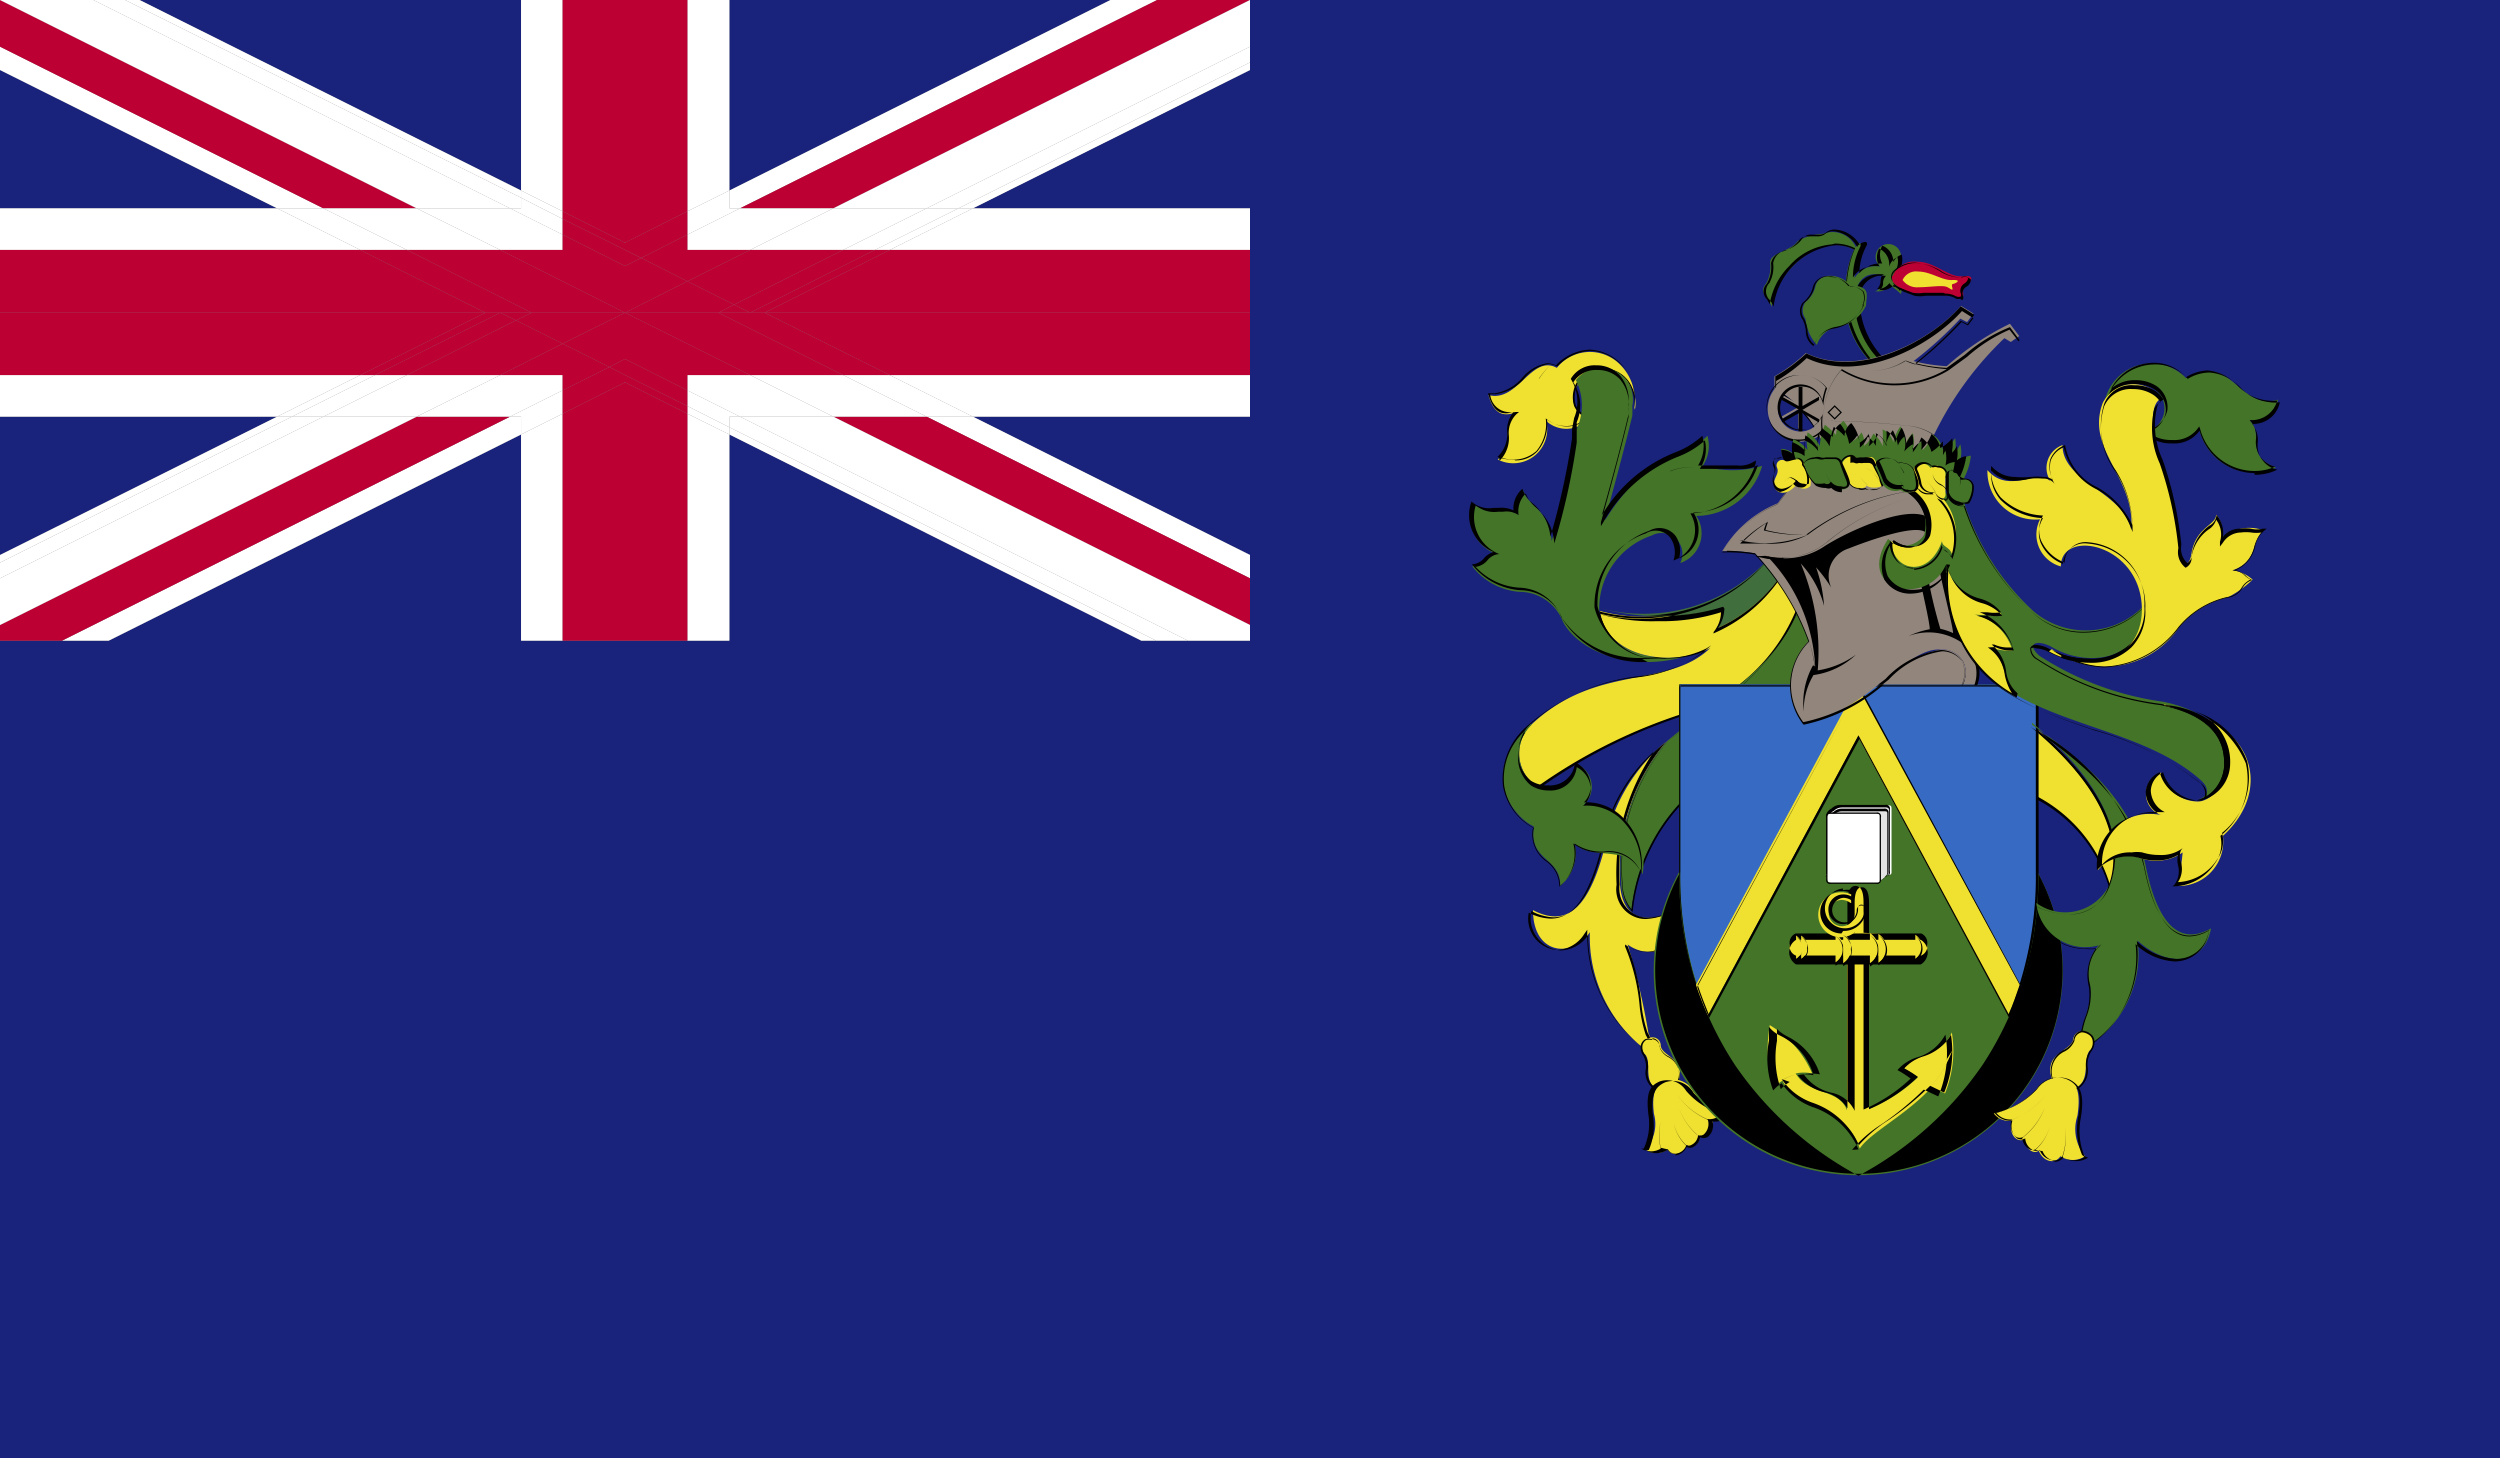 <svg xmlns="http://www.w3.org/2000/svg" xmlns:xlink="http://www.w3.org/1999/xlink" viewBox="0 0 58.92 34.37">
  <rect x="0" y="0" width="58.92" height="34.37" fill="#808080" stroke="none"/>
  <defs>
    <style>
      .a {
        fill: none;
      }

      .b {
        clip-path: url(#a);
      }

      .c {
        fill: #fff;
      }

      .d {
        fill: #1a237b;
      }

      .e {
        fill: #bd0034;
      }

      .f {
        fill: #f0e030;
      }

      .g {
        fill: #437428;
      }

      .h {
        fill: #406e3d;
      }

      .i {
        fill: #376bc3;
      }

      .j {
        fill: #e3e3e3;
      }

      .k {
        fill: #91857c;
      }
    </style>
    <clipPath id="a" transform="translate(-739.39 -894.4)">
      <rect class="a" x="739.39" y="894.4" width="58.92" height="34.37"/>
    </clipPath>
  </defs>
  <title>Pitcairn_Islands</title>
  <g class="b">
    <path class="c" d="M773.76,913.41h0Z" transform="translate(-739.39 -894.4)"/>
    <polygon class="d" points="29.46 0 29.46 1.1 29.46 1.47 29.46 1.65 22.93 4.91 29.46 4.91 29.46 5.89 29.46 7.37 29.46 8.84 29.46 9.82 22.93 9.82 29.46 13.08 29.46 13.63 29.46 14.73 29.46 15.1 28 15.1 27.25 15.1 26.9 15.1 17.19 10.24 17.19 15.1 16.2 15.1 14.73 15.1 13.26 15.1 12.28 15.1 12.28 10.24 2.56 15.1 1.46 15.1 0 15.1 0 34.37 58.92 34.37 58.92 0 29.46 0"/>
    <polygon class="d" points="0 9.82 0 13.08 6.53 9.82 0 9.82"/>
    <polygon class="d" points="0 4.91 6.53 4.91 0 1.65 0 4.91"/>
    <polygon class="d" points="12.28 0 3.29 0 12.28 4.49 12.28 0"/>
    <polygon class="d" points="17.19 0 17.19 4.49 26.17 0 17.19 0"/>
    <polygon class="c" points="6.53 9.82 0 13.08 0 13.26 6.88 9.82 6.53 9.82"/>
    <polygon class="c" points="21.84 9.82 29.46 13.63 29.46 13.08 22.93 9.82 21.84 9.82"/>
    <polygon class="c" points="0 1.65 6.53 4.91 7.62 4.91 0 1.1 0 1.65"/>
    <polygon class="c" points="12.28 9.82 12.02 9.82 1.46 15.1 2.56 15.1 12.28 10.24 12.28 9.82"/>
    <polygon class="c" points="12.28 4.49 3.29 0 2.95 0 12.28 4.66 12.28 4.49"/>
    <polygon class="c" points="22.59 4.91 22.93 4.91 29.46 1.65 29.46 1.47 22.59 4.91"/>
    <polygon class="c" points="17.19 10.07 17.19 10.24 26.9 15.1 27.25 15.1 17.19 10.07"/>
    <polygon class="c" points="17.19 4.91 17.44 4.91 27.27 0 26.17 0 17.19 4.49 17.19 4.91"/>
    <polygon class="e" points="9.82 9.82 0 14.73 0 15.1 1.46 15.1 12.02 9.82 9.82 9.82"/>
    <polygon class="e" points="19.64 9.82 29.46 14.73 29.46 13.63 21.84 9.82 19.64 9.82"/>
    <polygon class="e" points="0 1.1 7.62 4.91 9.82 4.91 0 0 0 1.1"/>
    <polygon class="e" points="19.64 4.91 29.46 0 27.27 0 17.44 4.91 19.64 4.91"/>
    <polygon class="c" points="17.44 9.82 17.19 9.82 17.19 10.07 27.25 15.1 28 15.1 17.44 9.82"/>
    <polygon class="c" points="12.02 4.91 12.28 4.91 12.28 4.66 2.95 0 2.2 0 12.02 4.91"/>
    <polygon class="c" points="22.59 4.91 29.46 1.47 29.46 1.1 21.84 4.91 22.59 4.91"/>
    <polygon class="c" points="6.88 9.82 0 13.26 0 13.63 7.62 9.82 6.88 9.82"/>
    <polygon class="c" points="0 0 0 0 9.82 4.91 12.02 4.91 2.2 0 0 0"/>
    <polygon class="c" points="29.46 1.1 29.46 0 19.64 4.91 21.84 4.91 29.46 1.1"/>
    <polygon class="c" points="7.62 9.82 0 13.63 0 14.73 9.82 9.82 7.62 9.82"/>
    <polygon class="c" points="28 15.1 29.46 15.1 29.46 14.73 19.64 9.82 17.44 9.82 28 15.1"/>
    <polygon class="c" points="20.97 5.89 29.46 5.89 29.46 4.91 22.93 4.91 20.97 5.89"/>
    <polygon class="c" points="13.26 4.98 13.26 0 12.28 0 12.28 4.49 13.26 4.98"/>
    <polygon class="c" points="13.26 9.75 12.28 10.24 12.28 15.1 13.26 15.1 13.26 9.75"/>
    <polygon class="c" points="16.2 9.75 16.2 15.1 17.19 15.1 17.19 10.24 16.2 9.75"/>
    <polygon class="c" points="0 4.91 0 5.89 8.49 5.89 6.53 4.91 0 4.91"/>
    <polygon class="c" points="0 8.84 0 9.82 6.53 9.82 8.49 8.84 0 8.84"/>
    <polygon class="c" points="16.2 4.98 17.19 4.49 17.19 0 16.2 0 16.2 4.98"/>
    <polygon class="c" points="22.93 9.82 29.46 9.82 29.46 8.84 20.97 8.84 22.93 9.82"/>
    <polygon class="c" points="13.26 4.98 12.28 4.49 12.28 4.66 13.26 5.16 13.26 4.98"/>
    <polygon class="c" points="17.44 4.91 17.19 4.91 17.19 4.49 16.2 4.98 16.2 5.53 17.44 4.91"/>
    <polygon class="c" points="21.84 9.82 22.93 9.82 20.97 8.84 19.87 8.84 21.84 9.82"/>
    <polygon class="c" points="20.97 5.89 22.93 4.91 22.59 4.91 20.62 5.89 20.97 5.89"/>
    <polygon class="c" points="7.62 4.91 6.53 4.91 8.49 5.89 9.59 5.89 7.62 4.91"/>
    <polygon class="c" points="8.49 8.84 6.53 9.82 6.88 9.82 8.84 8.84 8.49 8.84"/>
    <polygon class="c" points="12.02 9.82 12.28 9.82 12.28 10.24 13.26 9.75 13.26 9.2 12.02 9.82"/>
    <polygon class="c" points="16.2 9.75 17.19 10.24 17.19 10.07 16.2 9.57 16.2 9.75"/>
    <polygon class="c" points="17.68 8.84 19.64 9.82 21.84 9.82 19.87 8.84 17.68 8.84"/>
    <polygon class="c" points="11.79 5.89 9.82 4.91 7.62 4.91 9.59 5.89 11.79 5.89"/>
    <polygon class="c" points="13.26 8.84 11.79 8.84 9.82 9.82 12.02 9.82 13.26 9.2 13.26 8.84"/>
    <polygon class="c" points="16.2 5.89 17.68 5.89 19.64 4.91 17.44 4.91 16.2 5.53 16.2 5.89"/>
    <polygon class="c" points="13.26 5.16 12.28 4.66 12.28 4.91 12.02 4.91 13.26 5.53 13.26 5.16"/>
    <polygon class="c" points="8.84 8.84 6.88 9.82 7.62 9.82 9.59 8.84 8.84 8.84"/>
    <polygon class="c" points="17.44 9.82 16.2 9.2 16.2 9.57 17.19 10.07 17.19 9.82 17.44 9.82"/>
    <polygon class="c" points="19.87 5.89 20.62 5.89 22.59 4.91 21.84 4.91 19.87 5.89"/>
    <polygon class="c" points="16.2 8.84 16.2 9.2 17.44 9.82 19.64 9.82 17.68 8.84 16.2 8.84"/>
    <polygon class="c" points="13.26 5.89 13.26 5.53 12.02 4.91 9.82 4.91 11.79 5.89 13.26 5.89"/>
    <polygon class="c" points="11.79 8.84 9.59 8.84 7.62 9.82 9.82 9.82 11.79 8.84"/>
    <polygon class="c" points="19.87 5.89 21.84 4.91 19.64 4.91 17.68 5.89 19.87 5.89"/>
    <polygon class="e" points="16.2 4.98 16.2 0 14.73 0 14.73 5.72 16.2 4.98"/>
    <polygon class="e" points="0 7.37 0 8.84 8.49 8.84 11.44 7.37 0 7.37"/>
    <polygon class="e" points="20.97 8.84 29.46 8.84 29.46 7.37 18.02 7.37 20.97 8.84"/>
    <polygon class="e" points="0 5.89 0 7.37 11.44 7.37 8.49 5.89 0 5.89"/>
    <polygon class="e" points="14.73 9.01 13.26 9.75 13.26 15.1 14.73 15.1 14.73 9.01"/>
    <polygon class="e" points="14.73 5.72 14.73 0 13.26 0 13.26 4.98 14.73 5.72"/>
    <polygon class="e" points="14.73 15.1 16.2 15.1 16.2 9.75 14.73 9.01 14.73 15.1"/>
    <polygon class="e" points="18.02 7.37 29.46 7.37 29.46 5.89 20.97 5.89 18.02 7.37"/>
    <polygon class="e" points="14.73 8.84 14.73 9.01 16.2 9.75 16.2 9.57 14.73 8.84"/>
    <polygon class="e" points="14.73 9.01 14.73 8.84 14.36 8.65 13.26 9.2 13.26 9.75 14.73 9.01"/>
    <polygon class="e" points="12.53 7.37 9.59 5.89 8.49 5.89 11.44 7.37 11.79 7.37 12.53 7.37"/>
    <polygon class="e" points="14.73 5.89 14.73 5.72 13.26 4.98 13.26 5.16 14.73 5.89"/>
    <polygon class="e" points="16.93 7.37 19.87 8.84 20.97 8.84 18.02 7.37 17.68 7.37 16.93 7.37"/>
    <polygon class="e" points="11.79 7.37 11.44 7.37 8.49 8.84 8.84 8.84 11.79 7.37"/>
    <polygon class="e" points="14.73 5.89 15.11 6.08 16.2 5.53 16.2 4.98 14.73 5.72 14.73 5.89"/>
    <polygon class="e" points="17.68 7.37 18.02 7.37 20.97 5.89 20.62 5.89 17.68 7.37"/>
    <polygon class="e" points="17.68 8.84 19.87 8.84 16.93 7.37 14.73 7.37 17.68 8.84"/>
    <polygon class="e" points="17.68 5.89 16.2 5.89 16.2 5.53 15.11 6.08 16.2 6.63 17.68 5.89"/>
    <polygon class="e" points="11.79 8.84 13.26 8.84 13.26 9.2 14.36 8.65 13.26 8.1 11.79 8.84"/>
    <polygon class="e" points="11.79 5.89 9.59 5.89 12.53 7.37 14.73 7.37 11.79 5.89"/>
    <polygon class="e" points="14.73 8.46 14.36 8.65 14.73 8.84 14.73 8.46"/>
    <polygon class="e" points="14.73 8.84 16.2 9.57 16.2 9.2 14.73 8.46 14.73 8.84"/>
    <polygon class="e" points="12.53 7.37 11.79 7.37 12.16 7.55 12.53 7.37"/>
    <polygon class="e" points="14.73 6.27 14.73 5.89 13.26 5.16 13.26 5.53 14.73 6.27"/>
    <polygon class="e" points="15.11 6.08 14.73 5.89 14.73 6.27 15.11 6.08"/>
    <polygon class="e" points="11.79 7.37 8.84 8.84 9.59 8.84 12.16 7.55 11.79 7.37"/>
    <polygon class="e" points="16.93 7.37 17.68 7.37 17.3 7.18 16.93 7.37"/>
    <polygon class="e" points="17.68 7.37 20.62 5.89 19.87 5.89 17.3 7.18 17.68 7.37"/>
    <polygon class="e" points="17.3 7.18 19.87 5.89 17.68 5.89 16.2 6.63 17.3 7.18"/>
    <polygon class="e" points="14.73 8.46 14.73 7.37 13.26 8.1 14.36 8.65 14.73 8.46"/>
    <polygon class="e" points="12.16 7.55 9.59 8.84 11.79 8.84 13.26 8.1 12.16 7.55"/>
    <polygon class="e" points="17.68 8.84 14.73 7.37 14.73 8.46 16.2 9.2 16.2 8.84 17.68 8.84"/>
    <polygon class="e" points="13.26 8.1 14.73 7.37 12.53 7.37 12.16 7.55 13.26 8.1"/>
    <polygon class="e" points="16.2 6.63 14.73 7.37 16.93 7.37 17.3 7.18 16.2 6.63"/>
    <polygon class="e" points="14.73 7.37 16.2 6.63 15.11 6.08 14.73 6.27 14.73 7.37"/>
    <polygon class="e" points="14.73 6.27 14.73 6.27 13.26 5.53 13.26 5.89 11.79 5.89 14.73 7.37 14.73 6.27"/>
    <g class="b">
      <path class="f" d="M778.7,911.85a4.11,4.11,0,0,0-1.37,2c-0.41,2-1,2.42-1.81,2,0,1.06.93,1.14,1.34,0.52A3.35,3.35,0,0,0,778,919c0.34,0.31.41,0.1,0.24-.25a16.35,16.35,0,0,0-.49-2.09c0.52,0.38,1.29.16,1.23-.87-0.67.39-1.34,0.38-1.41-.55a4.73,4.73,0,0,1,1.1-3.37" transform="translate(-739.39 -894.4)"/>
      <path d="M778.29,919.14A0.48,0.48,0,0,1,778,919a3.35,3.35,0,0,1-1.18-2.56,0.82,0.82,0,0,1-.65.36,0.77,0.77,0,0,1-.69-0.93v0h0a1.19,1.19,0,0,0,.52.15h0c0.57,0,1-.66,1.27-2.13a4.14,4.14,0,0,1,1.38-2l0,0a4.74,4.74,0,0,0-1.09,3.36,0.69,0.69,0,0,0,.65.78,1.52,1.52,0,0,0,.74-0.24h0v0a1.1,1.1,0,0,1-.23.84,0.67,0.67,0,0,1-.5.21,0.89,0.89,0,0,1-.47-0.14,5,5,0,0,1,.32,1.32,3.12,3.12,0,0,0,.15.72,0.47,0.47,0,0,1,.07.38,0.08,0.08,0,0,1-.07,0m-1.42-2.81v0A3.33,3.33,0,0,0,778,919a0.45,0.45,0,0,0,.25.15,0.05,0.05,0,0,0,0,0,0.47,0.47,0,0,0-.07-0.35,3.18,3.18,0,0,1-.15-0.73,4.75,4.75,0,0,0-.34-1.36l0-.05,0,0a0.88,0.88,0,0,0,.5.17,0.64,0.64,0,0,0,.48-0.2,1.06,1.06,0,0,0,.23-0.8,1.53,1.53,0,0,1-.73.23,0.7,0.7,0,0,1-.68-0.81,5.09,5.09,0,0,1,.88-3.14,3.83,3.83,0,0,0-1.13,1.79c-0.31,1.49-.71,2.15-1.3,2.15h0a1.18,1.18,0,0,1-.52-0.14,0.74,0.74,0,0,0,.66.88,0.8,0.8,0,0,0,.65-0.38Z" transform="translate(-739.39 -894.4)"/>
      <path class="f" d="M777.91,904a1.19,1.19,0,0,0-.33-1,1,1,0,0,0-1.5.07c-0.6-.33-0.92.83-1.61,0.64,0.11,0.38.29,0.54,0.64,0.41-0.36.33,0,.72-0.42,1.11a0.8,0.8,0,0,0,1.14-.91,0.7,0.7,0,0,0,1-.05,0.51,0.51,0,0,1-.24-0.82,0.75,0.75,0,0,1,1.33.61" transform="translate(-739.39 -894.4)"/>
      <path d="M775.09,905.24a1.36,1.36,0,0,1-.41-0.07h0l0,0a0.73,0.73,0,0,0,.23-0.59,0.68,0.68,0,0,1,.15-0.47c-0.29.09-.48,0-0.6-0.44v0h0l0.15,0h0a1.06,1.06,0,0,0,.66-0.37,1,1,0,0,1,.58-0.34,0.48,0.48,0,0,1,.21.05,1.17,1.17,0,0,1,.79-0.37,1.09,1.09,0,0,1,.72.31,1.21,1.21,0,0,1,.33,1.06h0a0.88,0.88,0,0,0-.2-0.68,0.71,0.71,0,0,0-.53-0.22,0.63,0.63,0,0,0-.57.3,0.67,0.67,0,0,0-.07.55,0.46,0.46,0,0,0,.31.25h0v0a0.67,0.67,0,0,1-.52.24h0a0.74,0.74,0,0,1-.47-0.17,1,1,0,0,1-.23.76,0.69,0.69,0,0,1-.52.21m-0.38-.09a0.82,0.82,0,0,0,.88-0.13,1,1,0,0,0,.22-0.77v0l0,0a0.71,0.71,0,0,0,.48.18,0.65,0.65,0,0,0,.49-0.21,0.48,0.48,0,0,1-.3-0.26,0.7,0.7,0,0,1,.07-0.57,0.66,0.66,0,0,1,.6-0.32,0.74,0.74,0,0,1,.55.23,0.76,0.76,0,0,1,.19.36,1,1,0,0,0-.33-0.7,1.06,1.06,0,0,0-.7-0.3,1.14,1.14,0,0,0-.78.37h0a0.44,0.44,0,0,0-.21-0.06,0.94,0.94,0,0,0-.56.33,1.07,1.07,0,0,1-.68.38h0l-0.13,0a0.46,0.46,0,0,0,.4.42,0.57,0.57,0,0,0,.21,0l0.07,0-0.06.05a0.62,0.62,0,0,0-.18.5,0.75,0.75,0,0,1-.22.6" transform="translate(-739.39 -894.4)"/>
      <path class="g" d="M779.68,909.67c-0.87.46-2.45,0.26-2.6-.87a1.82,1.82,0,0,1,1.24-1.78,0.49,0.49,0,0,1,.67.65,0.74,0.74,0,0,0,.38-1.11,1.63,1.63,0,0,0,1.55-1.18,2.46,2.46,0,0,1-1.4,0,0.85,0.85,0,0,0,.11-0.71c-0.55.57-1.36,0.31-2.42,2,0.16-.57.47-1.72,0.65-2.47a2,2,0,0,0,0-.23,0.75,0.75,0,0,0-1.33-.61,1.32,1.32,0,0,1,0,1.19,18.33,18.33,0,0,1-.57,2.6c-0.07-.77-0.57-0.82-0.67-1.19a0.6,0.6,0,0,0-.2.54c-0.18-.2-0.8,0-1-0.24a0.94,0.94,0,0,0,.55,1.19,5.13,5.13,0,0,1-.55.3,1.56,1.56,0,0,0,1.13.6,1.09,1.09,0,0,1,1,.69c0.41,0.82,2,1.35,3.43.61" transform="translate(-739.39 -894.4)"/>
      <path d="M778.22,910h0a2.22,2.22,0,0,1-2-1,1.08,1.08,0,0,0-1-.69,1.59,1.59,0,0,1-1.14-.61l0,0h0a0.39,0.39,0,0,0,.29-0.15,0.49,0.49,0,0,1,.22-0.14,0.94,0.94,0,0,1-.52-1.19v0a0.63,0.63,0,0,0,.52.15h0.12a0.64,0.64,0,0,1,.35.06,0.61,0.61,0,0,1,.21-0.51h0v0a0.76,0.76,0,0,0,.24.34,1.17,1.17,0,0,1,.42.79,17.63,17.63,0,0,0,.51-2.32l0-.22,0.05-.26a1,1,0,0,0-.08-0.92h0a0.65,0.65,0,0,1,.6-0.32,0.73,0.73,0,0,1,.55.23,0.91,0.91,0,0,1,.21.7,1.62,1.62,0,0,1,0,.23c-0.17.72-.46,1.79-0.63,2.38a3.5,3.5,0,0,1,1.71-1.48,2,2,0,0,0,.66-0.4l0,0v0a0.88,0.88,0,0,1-.1.7l0.37,0c0.19,0,.39,0,0.55,0a0.62,0.62,0,0,0,.44-0.12l0,0,0,0.06a1.65,1.65,0,0,1-1.54,1.19,0.76,0.76,0,0,1-.4,1.11h0v0a0.6,0.6,0,0,0-.07-0.53,0.44,0.44,0,0,0-.58-0.11h0a1.79,1.79,0,0,0-1.21,1.75,1.43,1.43,0,0,0,1.58,1.08,2.27,2.27,0,0,0,.91-0.18l0.09,0v0l-0.09,0a3.19,3.19,0,0,1-1.37.31m-4-2.26a1.54,1.54,0,0,0,1.1.58,1.1,1.1,0,0,1,1,.7,2.2,2.2,0,0,0,2,.95,3.13,3.13,0,0,0,.95-0.15,2.45,2.45,0,0,1-.49.05,1.46,1.46,0,0,1-1.61-1.11,1.81,1.81,0,0,1,1.22-1.78l0,0a0.48,0.48,0,0,1,.62.12,0.62,0.62,0,0,1,.08.53,0.72,0.72,0,0,0,.43-0.46,0.73,0.73,0,0,0-.09-0.62l0,0h0a1.6,1.6,0,0,0,1.52-1.12,0.76,0.76,0,0,1-.42.09c-0.17,0-.37,0-0.56,0l-0.39,0h0l0,0a0.84,0.84,0,0,0,.12-0.67,2.05,2.05,0,0,1-.65.39,3.52,3.52,0,0,0-1.75,1.55l-0.05.08,0-.09c0.16-.57.47-1.71,0.65-2.47a2,2,0,0,0,0-.22,0.89,0.89,0,0,0-.2-0.68,0.71,0.71,0,0,0-.53-0.22,0.63,0.63,0,0,0-.57.29,1,1,0,0,1,.08.94c0,0.08,0,.17,0,0.26l0,0.22a16.05,16.05,0,0,1-.53,2.38l0,0.05v-0.06a1.17,1.17,0,0,0-.42-0.83,0.82,0.82,0,0,1-.25-0.34,0.59,0.59,0,0,0-.17.51v0l0,0a0.51,0.51,0,0,0-.36-0.08h-0.12a0.68,0.68,0,0,1-.53-0.15,0.94,0.94,0,0,0,.56,1.15l0,0H774.7a0.39,0.39,0,0,0-.25.14,0.44,0.44,0,0,1-.28.16" transform="translate(-739.39 -894.4)"/>
      <path class="f" d="M781.84,908.67a4.37,4.37,0,0,1-2.43,2.47,12.51,12.51,0,0,0-3.69,1.79,0.63,0.63,0,0,1-.23-0.09,0.94,0.94,0,0,1,0-1.37c1.54-1.44,3.19-.82,4.21-1.8-0.87.46-2.45,0.26-2.6-.87a4,4,0,0,0,4-1.18,7.09,7.09,0,0,1,.8,1" transform="translate(-739.39 -894.4)"/>
      <path d="M775.72,912.95h0a0.62,0.62,0,0,1-.24-0.1,0.83,0.83,0,0,1-.3-0.58,1,1,0,0,1,.29-0.81,4.58,4.58,0,0,1,2.51-1.12,3.37,3.37,0,0,0,1.63-.61,2.28,2.28,0,0,1-.92.19,1.46,1.46,0,0,1-1.61-1.11v0h0a4,4,0,0,0,3.94-1.17h0a6.86,6.86,0,0,1,.8,1.05h0a4.35,4.35,0,0,1-2.44,2.48,12.49,12.49,0,0,0-3.68,1.79h0Zm4-3.34-0.08.07a3.21,3.21,0,0,1-1.72.69,4.57,4.57,0,0,0-2.5,1.11,1,1,0,0,0-.28.79,0.81,0.81,0,0,0,.29.56,0.61,0.61,0,0,0,.22.09,12.68,12.68,0,0,1,3.69-1.79,4.31,4.31,0,0,0,2.42-2.45,6.88,6.88,0,0,0-.78-1,4,4,0,0,1-3.94,1.17,1.44,1.44,0,0,0,1.57,1.06,2.17,2.17,0,0,0,1-.23Z" transform="translate(-739.39 -894.4)"/>
      <path class="g" d="M778.7,911.85a4.58,4.58,0,0,0-1.1,3.37,1,1,0,0,0,.24.64,4.36,4.36,0,0,1,1.59-2.94,7.79,7.79,0,0,0,2.92-3.51,1.25,1.25,0,0,0-.57-0.67c-0.53,1.46-2,2.17-3.09,3.12" transform="translate(-739.39 -894.4)"/>
      <path d="M777.86,915.89l0,0a1,1,0,0,1-.24-0.65,4.56,4.56,0,0,1,1.1-3.38c0.28-.24.59-0.46,0.88-0.69a5.59,5.59,0,0,0,2.2-2.42v0h0a1.24,1.24,0,0,1,.58.68h0a7.8,7.8,0,0,1-2.93,3.52,4.36,4.36,0,0,0-1.58,2.93v0Zm3.94-7.13a5.63,5.63,0,0,1-2.2,2.42c-0.3.22-.6,0.45-0.88,0.68a4.58,4.58,0,0,0-1.09,3.36,1,1,0,0,0,.21.61,4.38,4.38,0,0,1,1.59-2.92,7.78,7.78,0,0,0,2.92-3.5,1.21,1.21,0,0,0-.55-0.65" transform="translate(-739.39 -894.4)"/>
      <path class="h" d="M781.34,908a3.63,3.63,0,0,1-1.51,1.22,0.79,0.79,0,0,0,.18-0.49,5.55,5.55,0,0,1-2.92,0,4,4,0,0,0,4-1.18,1.68,1.68,0,0,1,.3.42" transform="translate(-739.39 -894.4)"/>
      <path d="M779.78,909.29l0,0a0.75,0.75,0,0,0,.17-0.46,4.66,4.66,0,0,1-1.5.21,4.56,4.56,0,0,1-1.41-.18v0a4,4,0,0,0,3.94-1.17h0a1.74,1.74,0,0,1,.31.42h0a3.64,3.64,0,0,1-1.52,1.22Zm0.25-.55v0a0.83,0.83,0,0,1-.15.46,3.63,3.63,0,0,0,1.45-1.19,1.61,1.61,0,0,0-.29-0.39,4,4,0,0,1-2.95,1.29h-0.28c0.21,0,.45,0,0.68,0a4.56,4.56,0,0,0,1.51-.21h0Z" transform="translate(-739.39 -894.4)"/>
      <path class="g" d="M775.47,911.46c-1.25,1.17-.42,2.19.07,2.42-0.13.82,0.64,0.72,0.62,1.4a1,1,0,0,0,.34-1c0.39,0.42,1.39,0,1.6.73a1.39,1.39,0,0,0-1.37-1.65,0.58,0.58,0,0,0-.18-0.95,0.67,0.67,0,0,1-1.06.44,0.94,0.94,0,0,1,0-1.37" transform="translate(-739.39 -894.4)"/>
      <path d="M776.14,915.31v0a0.73,0.73,0,0,0-.31-0.61,0.77,0.77,0,0,1-.31-0.79,1.39,1.39,0,0,1-.71-1,1.64,1.64,0,0,1,.65-1.46l0,0a1,1,0,0,0-.28.79,0.81,0.81,0,0,0,.29.56,0.72,0.72,0,0,0,.41.11,0.59,0.59,0,0,0,.63-0.54v0h0a0.62,0.62,0,0,1,.36.46,0.54,0.54,0,0,1-.15.48,1.2,1.2,0,0,1,1,.45,1.55,1.55,0,0,1,.35,1.22v0.07l0-.07a0.8,0.8,0,0,0-.88-0.51,1.14,1.14,0,0,1-.69-0.19,1,1,0,0,1-.35,1h0Zm-0.82-3.68a1.54,1.54,0,0,0-.48,1.28,1.36,1.36,0,0,0,.7,1h0a0.74,0.74,0,0,0,.3.77,0.76,0.76,0,0,1,.32.6,1,1,0,0,0,.31-1v0l0,0a1,1,0,0,0,.7.21,0.85,0.85,0,0,1,.89.46,1.52,1.52,0,0,0-.36-1.13,1.17,1.17,0,0,0-1-.43h0l0,0a0.51,0.51,0,0,0,.17-0.48,0.6,0.6,0,0,0-.32-0.43,0.62,0.62,0,0,1-.66.55,0.76,0.76,0,0,1-.42-0.12,0.83,0.83,0,0,1-.3-0.58,1,1,0,0,1,.15-0.64" transform="translate(-739.39 -894.4)"/>
      <path class="f" d="M778.17,918.89a0.24,0.24,0,0,0,0,.37c0.17,0.23-.12.75,0.43,0.86a0.31,0.31,0,0,0,.35-0.25c0.17-.52-0.38-0.57-0.42-0.82a0.19,0.19,0,0,0-.32-0.15" transform="translate(-739.39 -894.4)"/>
      <path d="M778.62,920.14h-0.06a0.46,0.46,0,0,1-.38-0.55,0.55,0.55,0,0,0-.06-0.31,0.32,0.32,0,0,1-.06-0.24,0.22,0.22,0,0,1,.11-0.15,0.32,0.32,0,0,1,.15,0,0.2,0.2,0,0,1,.19.21,0.43,0.43,0,0,0,.19.21,0.49,0.49,0,0,1,.24.61,0.34,0.34,0,0,1-.31.27m-0.31-1.28a0.28,0.28,0,0,0-.13,0,0.19,0.19,0,0,0-.09.13,0.29,0.29,0,0,0,.06.22,0.57,0.57,0,0,1,.07.33,0.43,0.43,0,0,0,.36.52,0.29,0.29,0,0,0,.34-0.24,0.46,0.46,0,0,0-.23-0.58,0.43,0.43,0,0,1-.2-0.23,0.18,0.18,0,0,0-.16-0.19" transform="translate(-739.39 -894.4)"/>
      <path class="f" d="M778.64,919.86c-0.18.09-.34,0.21-0.27,0.79a0.89,0.89,0,0,1-.2.84,0.45,0.45,0,0,0,.52,0c0.11,0.18.36,0.13,0.46-.1,0.13,0.11.31-.07,0.31-0.23,0.11,0.07.34,0,.29-0.38a0.38,0.38,0,0,0,.38-0.14,1.77,1.77,0,0,1-.84-0.54,0.55,0.55,0,0,0-.65-0.23" transform="translate(-739.39 -894.4)"/>
      <path d="M778.88,921.6a0.23,0.23,0,0,1-.19-0.1,0.49,0.49,0,0,1-.53,0l-0.05,0h0.06a0.11,0.11,0,0,0,.08,0,1.4,1.4,0,0,0,.1-0.78c-0.07-.59.09-0.72,0.28-0.81a0.56,0.56,0,0,1,.67.24,1.74,1.74,0,0,0,.83.53h0v0a0.41,0.41,0,0,1-.38.15,0.34,0.34,0,0,1-.12.37,0.18,0.18,0,0,1-.17,0,0.31,0.31,0,0,1-.16.23,0.16,0.16,0,0,1-.16,0,0.33,0.33,0,0,1-.26.2h0m-0.18-.14h0a0.2,0.2,0,0,0,.19.1,0.3,0.3,0,0,0,.24-0.19,1,1,0,0,1-.29-0.52h0a1,1,0,0,0,.28.5h0a0.13,0.13,0,0,0,.14,0,0.28,0.28,0,0,0,.15-0.22,1.47,1.47,0,0,1-.45-0.65h0a1.47,1.47,0,0,0,.42.63h0l0,0a0.15,0.15,0,0,0,.16,0,0.33,0.33,0,0,0,.1-0.35,1.68,1.68,0,0,1-.72-0.59h0a1.67,1.67,0,0,0,.69.57h0a0.37,0.37,0,0,0,.35-0.12,1.76,1.76,0,0,1-.83-0.54,0.53,0.53,0,0,0-.63-0.22h0c-0.19.09-.33,0.2-0.26,0.78a1.4,1.4,0,0,1-.11.8l-0.06,0a0.44,0.44,0,0,0,.46,0,1.29,1.29,0,0,1,0-.63h0a1.36,1.36,0,0,0,0,.61m0.22-15.94v0a1.12,1.12,0,0,1,.61-0.08v0a1.11,1.11,0,0,0-.6.07m-3.1-2.17,0,0a2.3,2.3,0,0,1,.28-0.34l0,0a2.26,2.26,0,0,0-.28.33" transform="translate(-739.39 -894.4)"/>
      <path class="f" d="M787.28,911.48c2,1.68,2.14,3,1.83,3.81a3.48,3.48,0,0,0-1.86-2.17Z" transform="translate(-739.39 -894.4)"/>
      <path d="M789.1,915.33v0a3.45,3.45,0,0,0-1.85-2.16h0l0-1.66,0,0c2.19,1.83,2.09,3.18,1.83,3.82Zm-1.84-2.23a3.5,3.5,0,0,1,1.85,2.13c0.24-.65.28-2-1.82-3.73Z" transform="translate(-739.39 -894.4)"/>
      <path class="g" d="M783.68,910.53h3.72v4.41a4.82,4.82,0,1,1-8.43,0v-4.41h2.61a1.44,1.44,0,0,0,.29.92,3.88,3.88,0,0,0,1.8-.92" transform="translate(-739.39 -894.4)"/>
      <path d="M783.19,922.11h0a8.27,8.27,0,0,1-2.91-2.61,8,8,0,0,1-1.31-4.55v-4.42h2.64a1.41,1.41,0,0,0,.29.9,4,4,0,0,0,1.78-.91h3.75v4.42a8,8,0,0,1-1.31,4.55,8.27,8.27,0,0,1-2.91,2.61h0ZM779,910.54v4.4a4.8,4.8,0,1,0,8.4,0v-4.4h-3.7a3.94,3.94,0,0,1-1.8.92h0a1.43,1.43,0,0,1-.3-0.91H779Z" transform="translate(-739.39 -894.4)"/>
      <path class="i" d="M787.41,910.53v4.41a8.51,8.51,0,0,1-.51,3l-3.7-6.79-3.7,6.79a8.51,8.51,0,0,1-.51-3v-4.41h8.43Z" transform="translate(-739.39 -894.4)"/>
      <path d="M786.89,918l-3.7-6.79-3.7,6.79v0a8.56,8.56,0,0,1-.52-3v-4.42h8.46v4.42a8.51,8.51,0,0,1-.52,3v0Zm-7.9-7.43v4.4a8.52,8.52,0,0,0,.5,3l3.7-6.78v0l3.68,6.76a8.54,8.54,0,0,0,.5-3v-4.4H779Z" transform="translate(-739.39 -894.4)"/>
      <path class="f" d="M787,917.61a7.64,7.64,0,0,1-.28.72l-3.54-6.57-3.54,6.57a7.64,7.64,0,0,1-.28-0.72l3.81-7.07Z" transform="translate(-739.39 -894.4)"/>
      <path d="M786.73,918.37v0l-3.52-6.55-3.54,6.57v0c-0.09-.19-0.21-0.51-0.28-0.73h0l3.82-7.09,3.83,7.1h0c-0.07.21-.19,0.53-0.28,0.73v0Zm-7.33-.76c0.07,0.21.18,0.5,0.26,0.69l3.53-6.57,3.54,6.57c0.09-.19.19-0.49,0.26-0.69l-3.8-7Z" transform="translate(-739.39 -894.4)"/>
      <path class="f" d="M784.87,920l0.36,0.17a2.64,2.64,0,0,0,.16-1.44c-0.21.54-.93,0.52-1.13,0.85a2.44,2.44,0,0,1,.33.21,3.77,3.77,0,0,1-1.15.75v-3.5c0-.25-0.08-0.45-0.08-0.65V915.7c0-.16,0-0.4-0.18-0.4s-0.18.24-.18,0.4v0.72c0,0.2-.08.44-0.08,0.65v3.5c-0.18-.52-0.88-0.34-1.21-0.87a0.89,0.89,0,0,1,.39,0,2.46,2.46,0,0,0-1-1.14,3.29,3.29,0,0,0,.08,1.49,0.88,0.88,0,0,1,.22-0.18c0.28,0.6,1.53.61,1.82,1.6,0.24-.37,1.09-0.79,1.68-1.43" transform="translate(-739.39 -894.4)"/>
      <path d="M783.19,921.49v0a1.78,1.78,0,0,0-1.08-1,1.52,1.52,0,0,1-.73-0.56,0.92,0.92,0,0,0-.2.17v0a2.19,2.19,0,0,1-.1-1.17c0-.13,0-0.24,0-0.32v-0.06l0,0.05a0.73,0.73,0,0,0,.27.21,1.51,1.51,0,0,1,.78.93v0h0a0.91,0.91,0,0,0-.37,0,1.13,1.13,0,0,0,.62.4,0.86,0.86,0,0,1,.55.38v-3.43a1.85,1.85,0,0,1,0-.34,1.8,1.8,0,0,0,0-.32V915.7c0-.12,0-0.42.19-0.42s0.19,0.29.19,0.42v0.72a1.47,1.47,0,0,0,0,.29,2,2,0,0,1,0,.36v3.48a3.81,3.81,0,0,0,1.11-.73,2.57,2.57,0,0,0-.31-0.2h0a1,1,0,0,1,.46-0.3,1.09,1.09,0,0,0,.67-0.54l0-.05v0.06a2.59,2.59,0,0,1-.17,1.45h0l-0.34-.16h0a7.09,7.09,0,0,1-1,.82,3,3,0,0,0-.69.6Zm-1.81-1.66v0a1.45,1.45,0,0,0,.73.56,1.84,1.84,0,0,1,1.09,1,3.28,3.28,0,0,1,.68-0.58,6.92,6.92,0,0,0,1-.82h0l0.33,0.16a2.53,2.53,0,0,0,.16-1.36,1.15,1.15,0,0,1-.66.51,1,1,0,0,0-.44.28,2.58,2.58,0,0,1,.32.2h0a3.82,3.82,0,0,1-1.15.76h0v-3.52a1.92,1.92,0,0,0,0-.36,1.6,1.6,0,0,1,0-.3V915.7c0-.09,0-0.39-0.17-0.39s-0.17.3-.17,0.39v0.72a1.69,1.69,0,0,1,0,.32,2,2,0,0,0,0,.33v3.59l0-.08a0.77,0.77,0,0,0-.56-0.43,1.1,1.1,0,0,1-.64-0.43v0h0a1,1,0,0,1,.38,0,1.49,1.49,0,0,0-.76-0.89,1,1,0,0,1-.25-0.18c0,0.08,0,.17,0,0.28a2.26,2.26,0,0,0,.09,1.14,0.91,0.91,0,0,1,.21-0.17h0Z" transform="translate(-739.39 -894.4)"/>
      <path class="f" d="M783.19,917.11c0.28,0,1.16-.09,1.48-0.09a0.33,0.33,0,0,0,0-.55c-0.32,0-1.2-.09-1.48-0.09s-1.16.09-1.48,0.09a0.33,0.33,0,0,0,0,.55c0.32,0,1.2.09,1.48,0.09" transform="translate(-739.39 -894.4)"/>
      <path d="M783.19,917.13l-0.69,0-0.78,0a0.34,0.34,0,0,1,0-.58l0.78,0,0.69,0,0.69,0,0.78,0a0.34,0.34,0,0,1,0,.58l-0.78,0-0.69,0m0-.73-0.69,0-0.79,0a0.24,0.24,0,0,0-.14.26,0.24,0.24,0,0,0,.14.26l0.79,0,0.69,0,0.69,0,0.79,0a0.24,0.24,0,0,0,.14-0.26,0.24,0.24,0,0,0-.14-0.26l-0.79,0-0.69,0" transform="translate(-739.39 -894.4)"/>
      <path class="f" d="M783,915.68a0.35,0.35,0,0,0-.22-0.07,0.31,0.31,0,1,0,.33.3,0.09,0.09,0,1,1,.19,0,0.53,0.53,0,1,1-.52-0.48,0.55,0.55,0,0,1,.24.05,1.36,1.36,0,0,0,0,.2" transform="translate(-739.39 -894.4)"/>
      <path d="M782.79,916.4a0.5,0.5,0,1,1,0-1,0.6,0.6,0,0,1,.25.05h0v0a1.32,1.32,0,0,0,0,.18v0l0,0a0.34,0.34,0,0,0-.21-0.07,0.29,0.29,0,1,0,.32.29,0.11,0.11,0,1,1,.22,0,0.52,0.52,0,0,1-.54.49m0-1a0.47,0.47,0,1,0,.51.46,0.08,0.08,0,1,0-.16,0,0.35,0.35,0,1,1-.35-0.32,0.37,0.37,0,0,1,.21.06,1.43,1.43,0,0,1,0-.16h0a0.59,0.59,0,0,0-.22,0" transform="translate(-739.39 -894.4)"/>
      <path class="f" d="M781.72,917a0.33,0.33,0,0,0,0-.55" transform="translate(-739.39 -894.4)"/>
      <path d="M781.72,917v0a0.24,0.24,0,0,0,.14-0.26,0.24,0.24,0,0,0-.14-0.26v0a0.34,0.34,0,0,1,0,.58" transform="translate(-739.39 -894.4)"/>
      <path class="f" d="M781.84,917a0.33,0.33,0,0,0,0-.55" transform="translate(-739.39 -894.4)"/>
      <path d="M781.84,917v0a0.24,0.24,0,0,0,.14-0.26,0.24,0.24,0,0,0-.14-0.26v0a0.34,0.34,0,0,1,0,.58" transform="translate(-739.39 -894.4)"/>
      <path class="f" d="M782.65,917.08a0.4,0.4,0,0,0,0-.67" transform="translate(-739.39 -894.4)"/>
      <path d="M782.65,917.1v0a0.39,0.39,0,0,0,0-.64v0a0.41,0.41,0,0,1,0,.7" transform="translate(-739.39 -894.4)"/>
      <path class="f" d="M782.83,917.1a0.42,0.42,0,0,0,0-.7" transform="translate(-739.39 -894.4)"/>
      <path d="M782.83,917.11v0a0.3,0.3,0,0,0,.18-0.34,0.3,0.3,0,0,0-.18-0.33v0a0.43,0.43,0,0,1,0,.73" transform="translate(-739.39 -894.4)"/>
      <path class="f" d="M783.46,917.1a0.42,0.42,0,0,0,0-.71" transform="translate(-739.39 -894.4)"/>
      <path d="M783.46,917.12v0a0.41,0.41,0,0,0,0-.68v0a0.43,0.43,0,0,1,0,.74" transform="translate(-739.39 -894.4)"/>
      <path class="f" d="M783.66,917.09a0.4,0.4,0,0,0,0-.68" transform="translate(-739.39 -894.4)"/>
      <path d="M783.66,917.1v0a0.4,0.4,0,0,0,0-.66v0a0.41,0.41,0,0,1,0,.71" transform="translate(-739.39 -894.4)"/>
      <path class="f" d="M784.53,917a0.34,0.34,0,0,0,0-.57" transform="translate(-739.39 -894.4)"/>
      <path d="M784.53,917v0a0.33,0.33,0,0,0,0-.54v0a0.35,0.35,0,0,1,0,.6" transform="translate(-739.39 -894.4)"/>
      <path class="f" d="M781.37,919.86a1.17,1.17,0,0,1,.35-0.15" transform="translate(-739.39 -894.4)"/>
      <path d="M781.38,919.87l0,0a1.19,1.19,0,0,1,.35-0.15v0a1.18,1.18,0,0,0-.34.14" transform="translate(-739.39 -894.4)"/>
      <path class="f" d="M784.7,919.89l-0.1-.07" transform="translate(-739.39 -894.4)"/>
      <path d="M784.69,919.9h0l-0.08-.05,0,0,0.08,0.05h0Z" transform="translate(-739.39 -894.4)"/>
      <path class="f" d="M784.87,920a2.31,2.31,0,0,0,.53-0.84" transform="translate(-739.39 -894.4)"/>
      <path d="M784.89,920l0,0a2.29,2.29,0,0,0,.52-0.84h0a2.32,2.32,0,0,1-.53.85" transform="translate(-739.39 -894.4)"/>
      <path class="c" d="M782.45,913.65a0.25,0.25,0,0,1,.14-0.17,0.32,0.32,0,0,1,.21-0.1h1.07c0.08,0,.1,0,0.1.09v1.46c0,0.07,0,.09-0.1.09h-1.43v-1.39" transform="translate(-739.39 -894.4)"/>
      <path d="M783.87,915h-1.44v-1.4a0.22,0.22,0,0,1,.12-0.14l0,0h0a0.3,0.3,0,0,1,.2-0.09h1.07a0.09,0.09,0,0,1,.11.11v1.46a0.09,0.09,0,0,1-.11.11m-1.41,0h1.41c0.07,0,.08,0,0.08-0.08v-1.46c0-.06,0-0.08-0.08-0.08H782.8a0.27,0.27,0,0,0-.19.08l0,0,0,0a0.17,0.17,0,0,0-.1.13V915Z" transform="translate(-739.39 -894.4)"/>
      <path class="j" d="M783.61,915.15a0.19,0.19,0,0,0,.21-0.1,0.18,0.18,0,0,0,.09-0.19v-1.33c0-.07,0-0.09-0.09-0.09h-1a0.3,0.3,0,0,0-.2.1,0.22,0.22,0,0,0-.13.16v1.46h1.1Z" transform="translate(-739.39 -894.4)"/>
      <path d="M783.61,915.16h-1.12v-1.47a0.19,0.19,0,0,1,.11-0.15l0,0h0a0.27,0.27,0,0,1,.19-0.08h1a0.09,0.09,0,0,1,.11.1v1.35a0.19,0.19,0,0,1-.1.18l0,0a0.17,0.17,0,0,1-.18.06m-1.09,0h1.09a0.15,0.15,0,0,0,.16-0.05l0,0a0.16,0.16,0,0,0,.09-0.16v-1.35c0-.06,0-0.07-0.08-0.07h-1a0.25,0.25,0,0,0-.17.08h0l0,0a0.17,0.17,0,0,0-.1.13v1.44Z" transform="translate(-739.39 -894.4)"/>
      <path class="c" d="M43.15,19.17h1.08a0.1,0.1,0,0,1,.1.1v1.45a0.09,0.09,0,0,1-.09.09H43.16a0.1,0.1,0,0,1-.1-0.1V19.26A0.09,0.09,0,0,1,43.15,19.17Z"/>
      <path d="M783.61,915.23h-1.07a0.09,0.09,0,0,1-.11-0.11v-1.46a0.09,0.09,0,0,1,.11-0.11h1.07a0.09,0.09,0,0,1,.11.11v1.46a0.09,0.09,0,0,1-.11.11m-1.07-1.65c-0.07,0-.08,0-0.08.08v1.46c0,0.07,0,.08.08,0.08h1.07c0.07,0,.08,0,0.08-0.08v-1.46c0-.06,0-0.08-0.08-0.08h-1.07Z" transform="translate(-739.39 -894.4)"/>
      <path class="k" d="M785.79,909.68a0.82,0.82,0,0,1,.16.85h-0.31a0.54,0.54,0,0,0-.51-0.82c-0.83-.07-1.8,1.54-3.25,1.73a1.48,1.48,0,0,1,.14-1.93,6,6,0,0,0-1.27-2.07,4,4,0,0,0-.77-0.05,2.71,2.71,0,0,1,1.31-1.13c0.08-.12.17-0.23,0.25-0.33,0-.63,3-0.34,3.67.06a14.72,14.72,0,0,0,.59,3.69" transform="translate(-739.39 -894.4)"/>
      <path d="M781.88,911.46h0a1.48,1.48,0,0,1,.13-1.94,6,6,0,0,0-1.26-2.05,3.91,3.91,0,0,0-.77-0.05h0v0a2.72,2.72,0,0,1,1.31-1.14l0.24-.32c0-.33.79-0.37,1.24-0.37a6.38,6.38,0,0,1,2.46.42h0a14.85,14.85,0,0,0,.59,3.68,0.84,0.84,0,0,1,.17.86h-0.34v0a0.67,0.67,0,0,0,0-.57,0.6,0.6,0,0,0-.47-0.23,2.17,2.17,0,0,0-1.28.68,4.22,4.22,0,0,1-2,1.05h0Zm-1.79-4.08a4.67,4.67,0,0,1,.66.06h0a6,6,0,0,1,1.28,2.08h0a1.45,1.45,0,0,0-.14,1.9,4.19,4.19,0,0,0,1.95-1,2.2,2.2,0,0,1,1.3-.68,0.61,0.61,0,0,1,.5.24,0.66,0.66,0,0,1,0,.57h0.28a0.81,0.81,0,0,0-.16-0.83,14.88,14.88,0,0,1-.59-3.69,6.4,6.4,0,0,0-2.44-.42c-0.75,0-1.19.13-1.21,0.35h0l-0.24.33h0a2.71,2.71,0,0,0-1.29,1.11h0.1" transform="translate(-739.39 -894.4)"/>
      <path d="M782.17,910.11a4,4,0,0,0-1.13-2.6,1.7,1.7,0,0,0,1.31-.21c0.54-.36,1.94-1,2.46-0.72a0.8,0.8,0,0,1,0,.42c-0.12-.33-1.48.18-1.86,0.33a0.67,0.67,0,0,0-.4.92,3.32,3.32,0,0,0-.36-0.48,3.41,3.41,0,0,1,.19.91,2.35,2.35,0,0,0-.55-1,5.37,5.37,0,0,1,.4,2.52,2.08,2.08,0,0,0,.9-0.37,1.81,1.81,0,0,1-1,.48,1.63,1.63,0,0,0-.23.86,1.83,1.83,0,0,1,.22-1.09" transform="translate(-739.39 -894.4)"/>
      <path d="M785.79,909.68a1.37,1.37,0,0,0-1.42-.29,2.1,2.1,0,0,1,.5-0.16c0-.17-0.18-0.91-0.21-1.09l0.18-.07a11.51,11.51,0,0,0,.28,1.15,1.52,1.52,0,0,1,.3.1c0-.17-0.33-1.4-0.32-1.54l0.24-.13a9.72,9.72,0,0,0,.44,2" transform="translate(-739.39 -894.4)"/>
      <path class="k" d="M785.64,910.53a0.54,0.54,0,0,0-.51-0.82,2.63,2.63,0,0,0-1.45.82h2Z" transform="translate(-739.39 -894.4)"/>
      <path d="M785.65,910.54h-2l0,0,0.18-.14a2.17,2.17,0,0,1,1.29-.68,0.61,0.61,0,0,1,.5.24,0.68,0.68,0,0,1,0,.59h0Zm-1.92,0h1.9a0.66,0.66,0,0,0,0-.56,0.6,0.6,0,0,0-.47-0.23,2.16,2.16,0,0,0-1.26.67l-0.14.11" transform="translate(-739.39 -894.4)"/>
      <path class="k" d="M782,907a3.25,3.25,0,0,1-1.07-.11,1.2,1.2,0,0,1,.08-0.23,3.37,3.37,0,0,0-.62.49A2.53,2.53,0,0,0,782,907" transform="translate(-739.39 -894.4)"/>
      <path d="M782.17,910.25a2.53,2.53,0,0,0-.15-0.73h0a2.49,2.49,0,0,1,.16.74h0Zm-0.73-2.68a1.51,1.51,0,0,1-.4,0l-0.29-.06v0L781,907.5a1.7,1.7,0,0,0,1.29-.21l0.14-.1a5.45,5.45,0,0,1,2.65-1.21v0a5.41,5.41,0,0,0-2.63,1.2l-0.14.1a1.6,1.6,0,0,1-.92.26m-0.37-.33h-0.29l-0.32,0H780.4v0a3,3,0,0,1,.62-0.49,2.69,2.69,0,0,1,.24-0.41l0,0a2.57,2.57,0,0,0-.22.37h0l0,0a1.21,1.21,0,0,0-.08.22,3.33,3.33,0,0,0,1,.1,5.48,5.48,0,0,1,2.78-1.07v0A5.46,5.46,0,0,0,782,907h0a1.84,1.84,0,0,1-1,.21m-0.62-.08A2.62,2.62,0,0,0,782,907a3.49,3.49,0,0,1-1-.11h0a1.08,1.08,0,0,1,.06-0.19,3.47,3.47,0,0,0-.56.44" transform="translate(-739.39 -894.4)"/>
      <path class="g" d="M787.28,911.48c1.37,0.95,2.38,1.86,2.68,3.33s0.85,1.86,1.54,1.47c-0.16.85-1,.95-1.73,0.29a2.55,2.55,0,0,1-1.34,2.58c-0.07-.59.32-1.05,0.21-1.54a1,1,0,0,1,.21-0.93,1.16,1.16,0,0,1-1.47-1,1.16,1.16,0,0,0,1.73-.44c0.31-.78.18-2.12-1.83-3.81" transform="translate(-739.39 -894.4)"/>
      <path d="M788.41,919.18v0a2,2,0,0,1,.12-0.8,1.42,1.42,0,0,0,.09-0.73,1.09,1.09,0,0,1,.17-0.9,1,1,0,0,1-.25,0,1.17,1.17,0,0,1-1.18-1v0h0a1.87,1.87,0,0,0,.79.2,0.93,0.93,0,0,0,.92-0.63c0.25-.63.35-2-1.82-3.79l0,0c1.45,1,2.4,1.9,2.69,3.34,0.21,1.06.57,1.6,1.05,1.6a0.94,0.94,0,0,0,.46-0.14l0,0v0a0.81,0.81,0,0,1-.8.73h0a1.45,1.45,0,0,1-.93-0.41,2.55,2.55,0,0,1-1.35,2.56h0Zm0.51-2.53-0.06.05a1,1,0,0,0-.21.92,1.44,1.44,0,0,1-.09.75,2,2,0,0,0-.12.77,2.54,2.54,0,0,0,1.31-2.56v0l0,0a1.44,1.44,0,0,0,.93.42h0a0.77,0.77,0,0,0,.77-0.68,1,1,0,0,1-.45.13c-0.5,0-.87-0.54-1.08-1.62a5.12,5.12,0,0,0-2.43-3.16c2,1.73,1.86,3,1.61,3.63a1,1,0,0,1-.95.65,1.89,1.89,0,0,1-.78-0.19,1.14,1.14,0,0,0,1.15,1,1,1,0,0,0,.3,0Z" transform="translate(-739.39 -894.4)"/>
      <path class="g" d="M789,903.83a1.13,1.13,0,0,1,1.91-.52c1.09-.62,1.24.78,2.17,0.51a0.62,0.62,0,0,1-.67.49c0.36,0.33-.15.82,0.62,1.11a1.31,1.31,0,0,1-1.81-.92,0.87,0.87,0,0,1-1.29.08,0.56,0.56,0,0,0,.25-1,0.81,0.81,0,0,0-1.18.29" transform="translate(-739.39 -894.4)"/>
      <path d="M792.52,905.55a1.36,1.36,0,0,1-1.29-1,0.73,0.73,0,0,1-.65.3,0.88,0.88,0,0,1-.65-0.25l0,0h0a0.59,0.59,0,0,0,.5-0.47,0.57,0.57,0,0,0-.26-0.55,0.87,0.87,0,0,0-.47-0.13,0.71,0.71,0,0,0-.64.32l0,0.1h0a0.45,0.45,0,0,1,0-.1,1.19,1.19,0,0,1,1.1-.78,1,1,0,0,1,.79.34,1,1,0,0,1,.52-0.15,1.13,1.13,0,0,1,.72.35,1.1,1.1,0,0,0,.7.35,0.84,0.84,0,0,0,.23,0h0v0a0.63,0.63,0,0,1-.65.51,0.6,0.6,0,0,1,.13.44,0.59,0.59,0,0,0,.46.64h0a1.18,1.18,0,0,1-.53.12m-1.29-1.09v0a1.33,1.33,0,0,0,1.28,1,1.2,1.2,0,0,0,.49-0.1,0.6,0.6,0,0,1-.45-0.66,0.54,0.54,0,0,0-.15-0.44l0,0h0a0.62,0.62,0,0,0,.65-0.46,0.82,0.82,0,0,1-.22,0,1.12,1.12,0,0,1-.72-0.36,1.11,1.11,0,0,0-.7-0.35,1.05,1.05,0,0,0-.51.16h0a1,1,0,0,0-.77-0.34,1.14,1.14,0,0,0-1,.62,0.82,0.82,0,0,1,.57-0.21,0.9,0.9,0,0,1,.49.13,0.6,0.6,0,0,1,.27.58,0.64,0.64,0,0,1-.5.48,0.88,0.88,0,0,0,.61.22,0.69,0.69,0,0,0,.64-0.32Z" transform="translate(-739.39 -894.4)"/>
      <path class="g" d="M785.69,906.28a5.93,5.93,0,0,0,1.62,2.52,1.9,1.9,0,0,0,2.63-.15c0,1.37-1.4,1.48-2.19,1-0.35-.19-0.63-0.09-0.29.21a7.17,7.17,0,0,0,2.92,1.08c2.29,0.49,1.47,2.3.8,2.29,0.19,0,.35-0.21.07-0.45-2-1.78-6-1.08-6-5.07-0.42,1-2.17.64-1.36-.61a0.55,0.55,0,0,0,.85-0.1,1,1,0,0,0-.42-1.08c0.08,0,.24,0,0.22-0.19a0.28,0.28,0,0,0,.38.22,0.22,0.22,0,0,0,.25.15,0.12,0.12,0,0,0,.06-0.15,0.37,0.37,0,0,0,.41.28" transform="translate(-739.39 -894.4)"/>
      <path d="M791.19,913.29h0v0a0.21,0.21,0,0,0,.2-0.12,0.3,0.3,0,0,0-.13-0.31,7.26,7.26,0,0,0-2.52-1.25c-1.7-.59-3.45-1.19-3.44-3.76a1,1,0,0,1-.86.54,0.71,0.71,0,0,1-.64-0.33,0.87,0.87,0,0,1,.15-0.89h0a0.7,0.7,0,0,0,.43.15,0.4,0.4,0,0,0,.4-0.24,1,1,0,0,0-.42-1.06l0,0h0.05a0.23,0.23,0,0,0,.16-0.05,0.15,0.15,0,0,0,0-.12h0a0.26,0.26,0,0,0,.27.22H785c0.09,0.14.16,0.18,0.24,0.14a0.09,0.09,0,0,0,.05-0.11v0h0a0.11,0.11,0,0,1,0,0,0.36,0.36,0,0,0,.36.23h0.05a5.88,5.88,0,0,0,1.61,2.52,1.73,1.73,0,0,0,1.19.46,2,2,0,0,0,1.42-.6l0,0v0a1.24,1.24,0,0,1-.33.93,1.34,1.34,0,0,1-1,.36,2,2,0,0,1-.91-0.23,0.69,0.69,0,0,0-.31-0.09,0.11,0.11,0,0,0-.11,0,0.29,0.29,0,0,0,.14.24,6.87,6.87,0,0,0,2.92,1.07c1.52,0.32,1.54,1.2,1.52,1.46a0.9,0.9,0,0,1-.71.86m-5.87-5.61v0.08c0,2.61,1.64,3.19,3.42,3.8a7.28,7.28,0,0,1,2.53,1.25,0.31,0.31,0,0,1,.14.34,0.21,0.21,0,0,1-.06.08,1,1,0,0,0,.52-0.8c0-.32,0-1.12-1.49-1.43a6.92,6.92,0,0,1-2.93-1.08,0.28,0.28,0,0,1-.15-0.27,0.13,0.13,0,0,1,.14-0.07,0.72,0.72,0,0,1,.32.1,1.94,1.94,0,0,0,.9.22,1.32,1.32,0,0,0,1-.35,1.2,1.2,0,0,0,.32-0.87,2,2,0,0,1-1.42.59,1.75,1.75,0,0,1-1.21-.46,5.92,5.92,0,0,1-1.62-2.51h0a0.42,0.42,0,0,1-.36-0.2,0.12,0.12,0,0,1-.07.07h-0.06A0.28,0.28,0,0,1,785,906h-0.09a0.28,0.28,0,0,1-.27-0.17,0.16,0.16,0,0,1,0,.06,0.23,0.23,0,0,1-.16.06,1,1,0,0,1,.4,1.07,0.43,0.43,0,0,1-.43.26,0.73,0.73,0,0,1-.43-0.15,0.84,0.84,0,0,0-.14.85,0.68,0.68,0,0,0,.61.32,0.92,0.92,0,0,0,.86-0.59Z" transform="translate(-739.39 -894.4)"/>
      <path class="f" d="M787.75,909.7a2.11,2.11,0,0,0,3-.52,2.07,2.07,0,0,1,1.14-.7,2.38,2.38,0,0,0,.59-0.42,0.91,0.91,0,0,0-.47-0.22c0.61-.21.43-0.7,0.73-0.94a1,1,0,0,0-1,.19,0.59,0.59,0,0,0-.12-0.56c0,0.25-.48.29-0.58,0.91-0.05.35-.24,0.33-0.28-0.21a8.72,8.72,0,0,0-.44-2c-0.23-.56-0.28-1.32,0-1.43a0.61,0.61,0,0,0-.19-0.2,0.81,0.81,0,0,0-1.18.29c-0.42,1.11.77,1.75,0.67,3-0.18-.9-1.63-1.13-1.62-2a0.57,0.57,0,0,0-.23.92c-0.29-.46-1,0.29-1.54-0.33a1.13,1.13,0,0,0,1.24,1.16,0.78,0.78,0,0,0,.49,1.11c0-.91,1.89-0.54,1.91,1,0,1.34-1.42,1.45-2.19,1" transform="translate(-739.39 -894.4)"/>
      <path d="M789,910.13a2.3,2.3,0,0,1-1.26-.42v0a1.88,1.88,0,0,0,.88.22,1.35,1.35,0,0,0,1-.36,1.19,1.19,0,0,0,.31-0.88,1.44,1.44,0,0,0-1.33-1.51,0.49,0.49,0,0,0-.55.48v0h0a1,1,0,0,1-.56-0.53,0.69,0.69,0,0,1,.05-0.58,1.51,1.51,0,0,1-1-.43,1,1,0,0,1-.22-0.74v0l0,0a0.72,0.72,0,0,0,.56.26,1.87,1.87,0,0,0,.37,0,1.5,1.5,0,0,1,.29,0,0.36,0.36,0,0,1,.23.07,0.69,0.69,0,0,1-.06-0.48,0.59,0.59,0,0,1,.35-0.34h0v0a1.36,1.36,0,0,0,.77,1,2,2,0,0,1,.82.89,2.61,2.61,0,0,0-.4-1.3,1.75,1.75,0,0,1-.27-1.56,0.69,0.69,0,0,1,.71-0.44,0.9,0.9,0,0,1,.49.13,0.63,0.63,0,0,1,.2.21v0h0a0.27,0.27,0,0,0-.15.16,1.92,1.92,0,0,0,.13,1.26,8.8,8.8,0,0,1,.44,2,0.47,0.47,0,0,0,.14.43,0.23,0.23,0,0,0,.11-0.22,1,1,0,0,1,.41-0.66,0.31,0.31,0,0,0,.17-0.25v0l0,0a0.64,0.64,0,0,1,.15.51,0.51,0.51,0,0,1,.4-0.19,1.1,1.1,0,0,1,.26,0,0.56,0.56,0,0,0,.28,0l0.09,0-0.07.06a0.69,0.69,0,0,0-.2.36,0.79,0.79,0,0,1-.46.56,0.45,0.45,0,0,1,.24.13,0.44,0.44,0,0,0,.15.1l0.05,0h-0.05a0.42,0.42,0,0,0-.23.19,0.47,0.47,0,0,1-.36.23,2.06,2.06,0,0,0-1.13.7,2.34,2.34,0,0,1-1.76.94m-1-.31a2.15,2.15,0,0,0,1,.29,2.31,2.31,0,0,0,1.74-.93,2.1,2.1,0,0,1,1.15-.71,0.44,0.44,0,0,0,.34-0.22,0.5,0.5,0,0,1,.21-0.19,0.57,0.57,0,0,1-.13-0.09,0.37,0.37,0,0,0-.3-0.12h-0.12l0.12,0a0.75,0.75,0,0,0,.52-0.57,0.81,0.81,0,0,1,.17-0.33,0.79,0.79,0,0,1-.24,0,1.06,1.06,0,0,0-.25,0,0.51,0.51,0,0,0-.42.24l-0.07.09,0-.11a0.57,0.57,0,0,0-.09-0.52,0.41,0.41,0,0,1-.18.23,1,1,0,0,0-.4.65,0.25,0.25,0,0,1-.14.25,0.46,0.46,0,0,1-.17-0.46,8.73,8.73,0,0,0-.44-2,2,2,0,0,1-.13-1.28,0.31,0.31,0,0,1,.15-0.16,0.61,0.61,0,0,0-.18-0.18,0.87,0.87,0,0,0-.47-0.13,0.68,0.68,0,0,0-.68.41,1.73,1.73,0,0,0,.27,1.54,2.53,2.53,0,0,1,.4,1.42v0.1l0-.1a1.76,1.76,0,0,0-.83-1,1.42,1.42,0,0,1-.79-1,0.55,0.55,0,0,0-.31.32,0.73,0.73,0,0,0,.11.57l0,0a0.31,0.31,0,0,0-.29-0.15,1.64,1.64,0,0,0-.29,0,1.8,1.8,0,0,1-.37.05,0.74,0.74,0,0,1-.56-0.24,0.91,0.91,0,0,0,.22.69,1.48,1.48,0,0,0,1,.43h0v0a0.67,0.67,0,0,0-.06.57,0.93,0.93,0,0,0,.53.51,0.51,0.51,0,0,1,.58-0.48,1.47,1.47,0,0,1,1.36,1.54,1.2,1.2,0,0,1-.32.9,1.36,1.36,0,0,1-1,.37,2,2,0,0,1-.67-0.12" transform="translate(-739.39 -894.4)"/>
      <path class="f" d="M790.38,911c2.29,0.49,1.47,2.3.8,2.29a0.91,0.91,0,0,1-.86-0.68,0.53,0.53,0,0,0,0,1,1.23,1.23,0,0,0-1.49,1.3,0.92,0.92,0,0,1,1-.29,1.08,1.08,0,0,0,1-.13,4.17,4.17,0,0,1-.14.79,1.05,1.05,0,0,0,1.09-1.18c1.11-1,.9-2.66-1.37-3.07" transform="translate(-739.39 -894.4)"/>
      <path d="M790.63,915.26l0,0a0.53,0.53,0,0,0,.09-0.47,0.59,0.59,0,0,1,0-.24,1,1,0,0,1-.51.13,1.34,1.34,0,0,1-.4-0.06,1,1,0,0,0-1,.29l0,0.05v-0.06a1.24,1.24,0,0,1,1.27-1.33h0.17a0.62,0.62,0,0,1-.29-0.5,0.55,0.55,0,0,1,.33-0.47h0v0a0.9,0.9,0,0,0,.84.67h0a0.88,0.88,0,0,0,.68-0.83c0-.32,0-1.12-1.49-1.43v0a2.26,2.26,0,0,1,2,1.38,1.7,1.7,0,0,1-.6,1.71,0.78,0.78,0,0,1-.13.65,1.19,1.19,0,0,1-1,.54h0Zm0.16-.82,0,0,0,0a0.38,0.38,0,0,0,0,.28,0.56,0.56,0,0,1-.07.47,1.16,1.16,0,0,0,.92-0.53,0.75,0.75,0,0,0,.12-0.63h0a1.68,1.68,0,0,0,.59-1.69,1.94,1.94,0,0,0-1.4-1.22,1.26,1.26,0,0,1,1,1.29,0.9,0.9,0,0,1-.71.86h0a0.93,0.93,0,0,1-.87-0.67,0.51,0.51,0,0,0-.29.44,0.59,0.59,0,0,0,.33.5l0.07,0h-0.31a1.2,1.2,0,0,0-1.24,1.24,0.87,0.87,0,0,1,.7-0.29,0.79,0.79,0,0,1,.25,0,1.3,1.3,0,0,0,.4.06,0.84,0.84,0,0,0,.55-0.16l0,0" transform="translate(-739.39 -894.4)"/>
      <path class="f" d="M788.64,918.75a0.27,0.27,0,0,1,0,.41c-0.2.25,0.1,0.84-.52,0.94a0.34,0.34,0,0,1-.38-0.3c-0.17-.58.44-0.62,0.51-0.89a0.22,0.22,0,0,1,.36-0.16" transform="translate(-739.39 -894.4)"/>
      <path d="M788.09,920.12a0.37,0.37,0,0,1-.34-0.31,0.55,0.55,0,0,1,.29-0.67,0.47,0.47,0,0,0,.22-0.23,0.23,0.23,0,0,1,.21-0.22,0.33,0.33,0,0,1,.17.06,0.24,0.24,0,0,1,.11.17,0.35,0.35,0,0,1-.08.27,0.59,0.59,0,0,0-.08.35,0.51,0.51,0,0,1-.45.6h-0.06m0.38-1.41a0.21,0.21,0,0,0-.18.2,0.49,0.49,0,0,1-.23.25,0.52,0.52,0,0,0-.28.64,0.33,0.33,0,0,0,.36.29,0.48,0.48,0,0,0,.42-0.57,0.63,0.63,0,0,1,.09-0.37,0.31,0.31,0,0,0,.07-0.24,0.2,0.2,0,0,0-.1-0.15,0.32,0.32,0,0,0-.16-0.05" transform="translate(-739.39 -894.4)"/>
      <path class="f" d="M788.08,919.8c0.2,0.1.37,0.24,0.27,0.9a1,1,0,0,0,.18.95,0.52,0.52,0,0,1-.58,0c-0.13.2-.41,0.13-0.51-0.13-0.15.11-.34-0.1-0.34-0.27-0.13.08-.38-0.05-0.3-0.44a0.43,0.43,0,0,1-.42-0.17,1.94,1.94,0,0,0,1-.56,0.61,0.61,0,0,1,.74-0.23" transform="translate(-739.39 -894.4)"/>
      <path d="M787.74,921.74h0a0.37,0.37,0,0,1-.28-0.24,0.17,0.17,0,0,1-.17,0,0.34,0.34,0,0,1-.17-0.27,0.2,0.2,0,0,1-.19,0,0.38,0.38,0,0,1-.11-0.42,0.46,0.46,0,0,1-.42-0.18v0h0a1.91,1.91,0,0,0,1-.56,0.63,0.63,0,0,1,.76-0.23c0.2,0.11.38,0.25,0.27,0.91a1.55,1.55,0,0,0,.08.88,0.12,0.12,0,0,0,.09.05h0.06l-0.05,0a0.55,0.55,0,0,1-.59,0,0.25,0.25,0,0,1-.2.1m-0.29-.25a0.34,0.34,0,0,0,.26.22,0.22,0.22,0,0,0,.21-0.11h0a1.48,1.48,0,0,0,.06-0.68h0a1.52,1.52,0,0,1-.06.71,0.48,0.48,0,0,0,.52,0l-0.06-.05a1.57,1.57,0,0,1-.09-0.9c0.11-.64-0.05-0.78-0.26-0.88a0.59,0.59,0,0,0-.72.22,2,2,0,0,1-.95.57,0.42,0.42,0,0,0,.39.15h0a1.85,1.85,0,0,0,.8-0.61l0,0a1.82,1.82,0,0,1-.83.62,0.37,0.37,0,0,0,.1.4,0.17,0.17,0,0,0,.18,0h0a1.66,1.66,0,0,0,.5-0.68h0a1.61,1.61,0,0,1-.53.71,0.33,0.33,0,0,0,.16.26,0.14,0.14,0,0,0,.16,0h0a1.06,1.06,0,0,0,.33-0.54h0a1.09,1.09,0,0,1-.34.56" transform="translate(-739.39 -894.4)"/>
      <path class="f" d="M785.3,907.76a3.11,3.11,0,0,0,1.63,3.07c-0.36-.21-0.2-0.95-0.69-1.19a1.33,1.33,0,0,0,.58.09,1.22,1.22,0,0,0-.9-0.85,2.56,2.56,0,0,0,.64,0c-0.28-.43-1-0.22-1.27-1.09" transform="translate(-739.39 -894.4)"/>
      <path d="M786.92,910.84a3.12,3.12,0,0,1-1.64-3.08v-0.1l0,0.09a1.08,1.08,0,0,0,.78.76,0.94,0.94,0,0,1,.49.32v0h0a1,1,0,0,1-.32,0h-0.18a1.32,1.32,0,0,1,.78.83v0h0l-0.14,0a0.77,0.77,0,0,1-.3-0.07l-0.06,0a1,1,0,0,1,.34.63,0.81,0.81,0,0,0,.27.52Zm-1.61-3a3.07,3.07,0,0,0,1.5,2.9,1.24,1.24,0,0,1-.17-0.43,0.9,0.9,0,0,0-.4-0.65l0,0h0.05a0.45,0.45,0,0,1,.15,0,0.8,0.8,0,0,0,.29.07h0.12a1.2,1.2,0,0,0-.88-0.82l-0.12,0h0.44a0.93,0.93,0,0,0,.29,0,1,1,0,0,0-.46-0.29,1.11,1.11,0,0,1-.77-0.7" transform="translate(-739.39 -894.4)"/>
      <path class="f" d="M785.13,906.16A0.35,0.35,0,0,1,785,906a0.28,0.28,0,0,1-.38-0.22c0,0.19-.15.18-0.22,0.19a1,1,0,0,1,.42,1.08,0.55,0.55,0,0,1-.85.1c0,0.7.87,0.92,1.19,0,0,0.15.19,0.13,0.24,0.33a1.33,1.33,0,0,0-.25-1.37" transform="translate(-739.39 -894.4)"/>
      <path d="M784.47,907.78a0.53,0.53,0,0,1-.38-0.16,0.63,0.63,0,0,1-.16-0.47v0l0,0a0.7,0.7,0,0,0,.43.15,0.4,0.4,0,0,0,.4-0.24,1,1,0,0,0-.42-1.06l0,0h0.06a0.22,0.22,0,0,0,.16-0.05,0.15,0.15,0,0,0,0-.12h0a0.26,0.26,0,0,0,.27.22H785a0.33,0.33,0,0,0,.15.15h0a1.32,1.32,0,0,1,.25,1.38l0,0v0a0.29,0.29,0,0,0-.14-0.18,0.25,0.25,0,0,1-.09-0.1,0.75,0.75,0,0,1-.66.53m-0.52-.6a0.6,0.6,0,0,0,.15.42,0.5,0.5,0,0,0,.36.15,0.74,0.74,0,0,0,.65-0.56l0-.08v0.08a0.16,0.16,0,0,0,.09.13,0.34,0.34,0,0,1,.13.16,1.32,1.32,0,0,0-.26-1.31A0.36,0.36,0,0,1,785,906h-0.09a0.28,0.28,0,0,1-.27-0.17,0.14,0.14,0,0,1,0,.06,0.22,0.22,0,0,1-.16.06,1,1,0,0,1,.4,1.07,0.43,0.43,0,0,1-.43.26,0.73,0.73,0,0,1-.42-0.14" transform="translate(-739.39 -894.4)"/>
      <path class="g" d="M783.69,902.85a2,2,0,0,1-.58-1.36c0-.36.16-0.75,0.69-0.59-0.16,0,0,.33-0.22.36a0.33,0.33,0,0,0,.35-0.14,1.62,1.62,0,0,1,.26.21,0.41,0.41,0,0,0-.13-0.45,0.47,0.47,0,0,0,.1-0.42,0.35,0.35,0,0,0-.23.29,0.3,0.3,0,1,0-.23-0.07,0.59,0.59,0,0,0-.6.27,1.55,1.55,0,0,1,.18-0.72c0-.06-0.07-0.18-0.15,0a0.6,0.6,0,0,0-.77-0.32,1.36,1.36,0,0,0-.6.17c-0.16.25-.68,0.27-0.65,0.53a0.8,0.8,0,0,1-.1.48c-0.19.21,0.09,0.37,0.14,0.55,0-.62,1-1.83,1.94-1.36a2.2,2.2,0,0,0-.2.84,2.15,2.15,0,0,0,.58,1.8Z" transform="translate(-739.39 -894.4)"/>
      <path d="M783.48,902.92h0a2.17,2.17,0,0,1-.58-1.81,2.28,2.28,0,0,1,.19-0.83,1,1,0,0,0-.44-0.1,1.65,1.65,0,0,0-1.46,1.45v0.14l0-.14a0.57,0.57,0,0,0-.1-0.17,0.28,0.28,0,0,1,0-.39,0.78,0.78,0,0,0,.09-0.47,0.38,0.38,0,0,1,.32-0.31,0.79,0.79,0,0,0,.34-0.23,0.26,0.26,0,0,1,.24-0.13h0.18a0.27,0.27,0,0,0,.18-0.06,0.31,0.31,0,0,1,.2-0.06,0.73,0.73,0,0,1,.58.36,0.12,0.12,0,0,1,.09-0.06,0.08,0.08,0,0,1,.07,0,0.07,0.07,0,0,1,0,.08,1.45,1.45,0,0,0-.17.65,0.64,0.64,0,0,1,.48-0.23h0.06a0.45,0.45,0,0,1,0-.42h0a0.4,0.4,0,0,1,.26.39,0.34,0.34,0,0,1,.2-0.18h0a0.52,0.52,0,0,1-.09.43,0.51,0.51,0,0,1,.15.32,0.17,0.17,0,0,1,0,.14l0,0v0a0.15,0.15,0,0,0-.12-0.1,0.25,0.25,0,0,1-.12-0.08,0.38,0.38,0,0,1-.28.13h-0.08l-0.05,0h0.05a0.18,0.18,0,0,0,.1-0.18,0.23,0.23,0,0,1,.07-0.16l-0.17,0a0.54,0.54,0,0,0-.45.61,2,2,0,0,0,.58,1.35l0,0Zm-0.84-2.78a1.08,1.08,0,0,1,.47.11h0a2.58,2.58,0,0,0,.38,2.62l0.18,0a2,2,0,0,1-.57-1.36,0.56,0.56,0,0,1,.48-0.64,0.78,0.78,0,0,1,.23,0l0.09,0h-0.1c-0.06,0-.08.06-0.09,0.15a0.26,0.26,0,0,1-.08.19,0.33,0.33,0,0,0,.29-0.14v0a0.17,0.17,0,0,0,.12.09,0.21,0.21,0,0,1,.13.1,0.21,0.21,0,0,0,0-.1,0.45,0.45,0,0,0-.15-0.31h0a0.45,0.45,0,0,0,.09-0.39,0.35,0.35,0,0,0-.2.24v0h0a0.2,0.2,0,0,1,0,0,0.41,0.41,0,0,0-.23-0.44,0.42,0.42,0,0,0,0,.41l0,0h-0.13a0.57,0.57,0,0,0-.49.27l0,0.08v-0.09a1.59,1.59,0,0,1,.18-0.73,0,0,0,0,0,0-.05,0.05,0.05,0,0,0,0,0,0.11,0.11,0,0,0-.08.07v0a0.7,0.7,0,0,0-.57-0.37,0.28,0.28,0,0,0-.18.06,0.29,0.29,0,0,1-.2.06H782a0.23,0.23,0,0,0-.22.11,0.77,0.77,0,0,1-.35.24,0.37,0.37,0,0,0-.3.28,0.8,0.8,0,0,1-.1.49,0.25,0.25,0,0,0,0,.36l0.07,0.12a1.61,1.61,0,0,1,.46-0.9,1.49,1.49,0,0,1,1-.51" transform="translate(-739.39 -894.4)"/>
      <path class="e" d="M784,900.9a0.54,0.54,0,0,1,.59-0.33c0.41,0,.73.38,1.06,0.34s0.17,0.15.1,0.2a0.19,0.19,0,0,0-.09.21c0,0.09,0,.15-0.15.07a7,7,0,0,0-1-.07c-0.34-.12-0.53-0.19-0.54-0.41" transform="translate(-739.39 -894.4)"/>
      <path d="M785.6,901.44a0.23,0.23,0,0,1-.11,0,0.44,0.44,0,0,0-.25-0.07l-0.21,0-0.25,0a0.73,0.73,0,0,1-.27,0h0c-0.33-.12-0.52-0.19-0.53-0.42a0.22,0.22,0,0,1,.07-0.16,0.74,0.74,0,0,1,.52-0.19h0a1.25,1.25,0,0,1,.57.19,0.9,0.9,0,0,0,.49.15,0.19,0.19,0,0,1,.21.05,0.21,0.21,0,0,1-.11.17,0.18,0.18,0,0,0-.08.2,0.11,0.11,0,0,1,0,.1,0.06,0.06,0,0,1-.05,0m-0.36-.14a0.48,0.48,0,0,1,.26.07,0.19,0.19,0,0,0,.1,0h0a0.09,0.09,0,0,0,0-.08,0.2,0.2,0,0,1,.09-0.23,0.2,0.2,0,0,0,.09-0.14,0.18,0.18,0,0,0-.18,0,0.91,0.91,0,0,1-.51-0.16,1.26,1.26,0,0,0-.56-0.19h0a0.72,0.72,0,0,0-.5.18,0.21,0.21,0,0,0-.07.14c0,0.21.19,0.27,0.51,0.39h0a0.74,0.74,0,0,0,.26,0l0.24,0,0.21,0" transform="translate(-739.39 -894.4)"/>
      <path class="k" d="M782.3,904.76a2.49,2.49,0,0,0-1.09-1.21v-0.28a3.7,3.7,0,0,0,.74-0.55c1.22,0.59,2.89-.24,3.66-1.11l0.29,0.18-0.15.2-0.16-.08a8.91,8.91,0,0,1-1.1,1,4,4,0,0,0,.78.12,6.51,6.51,0,0,1,1.49-1l0.22,0.29-0.2.14-0.15-.09a7.84,7.84,0,0,0-1.89,2.81c-0.46-.1-2.09,0-2.43-0.48" transform="translate(-739.39 -894.4)"/>
      <path d="M784.74,905.26h0a5.55,5.55,0,0,0-.62-0.06,3.12,3.12,0,0,1-1.81-.43h0a2.46,2.46,0,0,0-1.08-1.2h0l0-.3h0a3.76,3.76,0,0,0,.73-0.54h0c1.27,0.61,2.93-.3,3.64-1.11h0l0.32,0.2-0.16.22-0.16-.08a9.56,9.56,0,0,1-1.07,1,3.75,3.75,0,0,0,.74.11l0.43-.31a3.67,3.67,0,0,1,1.06-.65h0l0.23,0.31-0.21.15-0.16-.09a7.65,7.65,0,0,0-1.63,2.21h0c-0.1.2-.19,0.4-0.25,0.57h0Zm-2.42-.5a3.17,3.17,0,0,0,1.79.41,5.32,5.32,0,0,1,.61.06,5.66,5.66,0,0,1,.25-0.57,0,0,0,0,0,0,0,1.29,1.29,0,0,0-.67-0.23,18.39,18.39,0,0,0-1.93-.11v0a17,17,0,0,1,1.94.11,1.29,1.29,0,0,1,.69.24h0a7.62,7.62,0,0,1,1.62-2.19h0l0.16,0.09,0.18-.13-0.21-.27a3.75,3.75,0,0,0-1,.64l-0.44.32h0a2.45,2.45,0,0,1-2.53,0,1.62,1.62,0,0,0-.36,1.47h0a1.63,1.63,0,0,1,.38-1.5h0a2.42,2.42,0,0,0,2.47,0,4.39,4.39,0,0,1-.74-0.12h0l-0.22-.08a1.56,1.56,0,0,1-.88.24v0a1.5,1.5,0,0,0,.86-0.24h0a1.19,1.19,0,0,0,.24.09,9.26,9.26,0,0,0,1.09-1h0l0.15,0.08,0.13-.17-0.27-.17c-0.72.81-2.38,1.72-3.66,1.11a3.82,3.82,0,0,1-.72.54v0.26a2.51,2.51,0,0,1,1.09,1.21m0.29-.56-0.17-.17,0.17-.17,0.17,0.17Zm-0.13-.17,0.13,0.13,0.13-.13-0.13-.13Z" transform="translate(-739.39 -894.4)"/>
      <path class="g" d="M783,901.13c-0.19-.26-0.71-0.35-0.82,0a0.68,0.68,0,0,1-.24.39,0.33,0.33,0,0,0,0,.39,1.09,1.09,0,0,0,.27.62,0.63,0.63,0,0,1,.51-0.43,0.89,0.89,0,0,0,.65-0.5c0-.24.13-0.43-0.33-0.48" transform="translate(-739.39 -894.4)"/>
      <path d="M782.15,902.57h0a0.43,0.43,0,0,1-.2-0.36,0.76,0.76,0,0,0-.07-0.27,0.34,0.34,0,0,1,0-.41,0.65,0.65,0,0,0,.24-0.38,0.35,0.35,0,0,1,.36-0.24,0.6,0.6,0,0,1,.47.23,0.46,0.46,0,0,1,.34.13,0.39,0.39,0,0,1,0,.31v0.05a0.9,0.9,0,0,1-.66.51,0.62,0.62,0,0,0-.5.42v0Zm0.35-1.65a0.32,0.32,0,0,0-.34.22,0.68,0.68,0,0,1-.25.4,0.31,0.31,0,0,0,0,.37,0.76,0.76,0,0,1,.08.28,0.41,0.41,0,0,0,.16.33,0.67,0.67,0,0,1,.53-0.42,0.88,0.88,0,0,0,.63-0.49v-0.05a0.37,0.37,0,0,0,0-.29,0.45,0.45,0,0,0-.32-0.12h0a0.58,0.58,0,0,0-.45-0.22" transform="translate(-739.39 -894.4)"/>
      <path class="k" d="M781.79,903.48h0.07v0.45l0,0,0.38-.22,0,0.06-0.39.22a0.11,0.11,0,0,1,0,0l0.38,0.22,0,0.06-0.39-.22,0,0v0.45h-0.07v-0.45l0,0-0.38.22,0-.06,0.39-.22a0.11,0.11,0,0,1,0,0l-0.38-.22,0-.06,0.39,0.22,0,0v-0.44Z" transform="translate(-739.39 -894.4)"/>
      <path d="M781.87,904.59h-0.09v-0.45h0l-0.39.22,0-.08,0.39-.23a0.29,0.29,0,0,1,0,0l-0.39-.22,0-.08,0.39,0.22,0,0v-0.45h0.09v0.45h0l0.39-.22,0,0.08-0.39.23v0l0.39,0.22,0,0.08-0.39-.23,0,0v0.45Zm-0.06,0h0v-0.44h0l0,0h0l0.38,0.22,0,0-0.38-.22h0a0.12,0.12,0,0,0,0,0h0l0.38-.22,0,0-0.38.22h0l0,0h0V903.5h0v0.44h0l0,0h0l-0.38-.22,0,0,0.38,0.22h0a0.12,0.12,0,0,0,0,0h0l-0.38.22,0,0,0.38-.22h0l0,0h0v0.44Z" transform="translate(-739.39 -894.4)"/>
      <path class="k" d="M782.37,904.58a0.77,0.77,0,1,1,.07-1,1.7,1.7,0,0,0-.09.41,0.53,0.53,0,1,0-.53.58,0.54,0.54,0,0,0,.52-0.39,1.72,1.72,0,0,0,0,.41" transform="translate(-739.39 -894.4)"/>
      <path d="M781.82,904.82a0.79,0.79,0,1,1,.63-1.27h0a1.63,1.63,0,0,0-.09.41h0a0.51,0.51,0,1,0-.51.57,0.53,0.53,0,0,0,.5-0.38l0-.11v0.11a1.62,1.62,0,0,0,0,.41h0a0.79,0.79,0,0,1-.56.23m0-1.55a0.76,0.76,0,1,0,.53,1.3,1.55,1.55,0,0,1,0-.33,0.56,0.56,0,0,1-.5.33,0.54,0.54,0,1,1,.52-0.7,1.76,1.76,0,0,1,.08-0.31,0.75,0.75,0,0,0-.6-0.29" transform="translate(-739.39 -894.4)"/>
      <path class="g" d="M781.5,905.31a0.57,0.57,0,0,1-.13-0.33,0.42,0.42,0,0,1,.28.11,1.52,1.52,0,0,1,0-.34,0.73,0.73,0,0,1,.34.26,1.16,1.16,0,0,1,0-.42,0.79,0.79,0,0,1,.29.32,1.41,1.41,0,0,1,.12-0.5,2.3,2.3,0,0,1,.26.24,0.42,0.42,0,0,1,.18-0.33,1,1,0,0,1,.21.48,0.59,0.59,0,0,0,.21-0.21,0.46,0.46,0,0,1,.06.32,0.71,0.71,0,0,0,.22-0.29,0.64,0.64,0,0,1,.22.3,3.3,3.3,0,0,0,0-.4,0.47,0.47,0,0,1,.25.3,1,1,0,0,1,.17-0.37,0.89,0.89,0,0,1,.12.42,0.68,0.68,0,0,1,.17-0.26,0.71,0.71,0,0,1,0,.39,0.81,0.81,0,0,1,.23-0.21,0.69,0.69,0,0,1,0,.22,1,1,0,0,0,.24-0.37,0.56,0.56,0,0,1,.24.35,0.89,0.89,0,0,0,.29-0.26,1.16,1.16,0,0,1,0,.33,0.94,0.94,0,0,0,.12-0.19,0.77,0.77,0,0,1,0,.38,0.42,0.42,0,0,1,.25-0.11,1.46,1.46,0,0,1-.18.56,25.59,25.59,0,0,0-4.07-.39" transform="translate(-739.39 -894.4)"/>
      <path d="M785.58,905.72h0a23.89,23.89,0,0,0-3.87-.38h-0.21a0.59,0.59,0,0,1-.13-0.34h0a0.46,0.46,0,0,1,.26.09v0a1.06,1.06,0,0,1,0-.27v0h0a0.84,0.84,0,0,1,.31.21,1,1,0,0,1,0-.37v0h0a0.91,0.91,0,0,1,.28.28,1.35,1.35,0,0,1,.11-0.45h0l0.1,0.08a0.88,0.88,0,0,1,.15.13,0.41,0.41,0,0,1,.18-0.31h0a1,1,0,0,1,.21.47,0.65,0.65,0,0,0,.19-0.2v0a0.45,0.45,0,0,1,.06.29,0.62,0.62,0,0,0,.19-0.26v0h0a0.72,0.72,0,0,1,.19.22s0,0,0-.05a1.15,1.15,0,0,0,0-.25v0l0,0a0.5,0.5,0,0,1,.24.26,0.85,0.85,0,0,1,.16-0.33h0a1.16,1.16,0,0,1,.12.36,0.5,0.5,0,0,1,.15-0.21h0a0.63,0.63,0,0,1,0,.35,0.75,0.75,0,0,1,.2-0.17h0v0a0.72,0.72,0,0,1,0,.19,1.19,1.19,0,0,0,.2-0.35v0h0a0.57,0.57,0,0,1,.24.34,0.91,0.91,0,0,0,.27-0.25l0,0v0.05s0,0,0,.05a1.16,1.16,0,0,1,0,.23l0.06-.11,0,0,0,0v0a0.75,0.75,0,0,1,0,.35,0.43,0.43,0,0,1,.22-0.08h0a1.56,1.56,0,0,1-.18.57h0Zm-4.08-.42h0.19a24.25,24.25,0,0,1,3.87.38,1.54,1.54,0,0,0,.17-0.53,0.45,0.45,0,0,0-.22.1l0,0v0a0.91,0.91,0,0,0,0-.34h0a0.66,0.66,0,0,1-.11.16l0,0V905a0.81,0.81,0,0,0,0-.27v0a0.91,0.91,0,0,1-.28.23h0v0a0.56,0.56,0,0,0-.21-0.33,1,1,0,0,1-.24.37l0,0v0a0.63,0.63,0,0,0,0-.2,0.81,0.81,0,0,0-.21.2l0,0.05V905a0.76,0.76,0,0,0,0-.37,0.7,0.7,0,0,0-.14.22l0,0.09v-0.07a0.85,0.85,0,0,0-.11-0.39,1.13,1.13,0,0,0-.15.35l0,0.06v-0.06a0.44,0.44,0,0,0-.21-0.28,1.46,1.46,0,0,1,0,.22,1.19,1.19,0,0,0,0,.15h0a0.6,0.6,0,0,0-.2-0.28,0.8,0.8,0,0,1-.22.28l0,0v0a0.44,0.44,0,0,0,0-.29,0.57,0.57,0,0,1-.21.2h0v0a0.93,0.93,0,0,0-.2-0.46,0.42,0.42,0,0,0-.16.31v0l0,0a0.82,0.82,0,0,0-.16-0.15l-0.09-.07a1.55,1.55,0,0,0-.1.47V905l0-.08a0.77,0.77,0,0,0-.27-0.3,1.33,1.33,0,0,0,0,.4l0,0.1,0-.09a0.71,0.71,0,0,0-.32-0.25,1.34,1.34,0,0,0,0,.25v0.12l0,0a0.42,0.42,0,0,0-.25-0.1h0a0.57,0.57,0,0,0,.12.3" transform="translate(-739.39 -894.4)"/>
      <path class="f" d="M784.23,901a0.35,0.35,0,0,1,.37-0.2c0.29,0,.56.21,0.79,0.2s0.12,0.06.07,0.08-0.08,0-.06.09,0,0.06-.11,0-0.41,0-.68,0a0.42,0.42,0,0,1-.38-0.17" transform="translate(-739.39 -894.4)"/>
      <path class="f" d="M781.75,905.8c-0.24.3-.49,0.25-0.54,0.06s0.13-.28.06-0.44a0.13,0.13,0,0,1,.19-0.16c0.08,0.07.34-.16,0.46,0.08a0.67,0.67,0,0,1,.14.51,0.21,0.21,0,0,1-.31,0" transform="translate(-739.39 -894.4)"/>
      <path d="M781.4,906a0.21,0.21,0,0,1-.21-0.16,0.34,0.34,0,0,1,0-.24,0.23,0.23,0,0,0,0-.2,0.16,0.16,0,0,1,0-.15,0.14,0.14,0,0,1,.12-0.06,0.13,0.13,0,0,1,.09,0,0.18,0.18,0,0,0,.13,0l0.15,0a0.19,0.19,0,0,1,.18.12l0,0.05a0.57,0.57,0,0,1,.11.47,0.15,0.15,0,0,1-.13.06,0.24,0.24,0,0,1-.19-0.09,0.49,0.49,0,0,1-.35.2m0-.79a0.11,0.11,0,0,0-.09,0,0.13,0.13,0,0,0,0,.13,0.26,0.26,0,0,1,0,.22,0.3,0.3,0,0,0,0,.22,0.18,0.18,0,0,0,.18.14,0.48,0.48,0,0,0,.34-0.21v0a0.21,0.21,0,0,0,.18.09,0.13,0.13,0,0,0,.11,0,0.58,0.58,0,0,0-.12-0.45l0-.05a0.16,0.16,0,0,0-.15-0.11l-0.14,0a0.18,0.18,0,0,1-.16,0l-0.07,0" transform="translate(-739.39 -894.4)"/>
      <path class="f" d="M782.8,905.36c0-.11.21-0.31,0.34-0.17s0.34-.16.45,0.07,0.15,0.36.21,0.49-0.31.2-.42,0.09c0,0.08-.32.14-0.41-0.08l-0.17-.4" transform="translate(-739.39 -894.4)"/>
      <path d="M783.22,905.92a0.27,0.27,0,0,1-.27-0.16l-0.05-.13-0.11-.27a0.11,0.11,0,0,1,0-.11,0.29,0.29,0,0,1,.22-0.13,0.16,0.16,0,0,1,.12.06,0.1,0.1,0,0,0,.08,0l0.11,0a0.36,0.36,0,0,1,.12,0,0.15,0.15,0,0,1,.13.1c0.08,0.15.12,0.26,0.16,0.35l0.05,0.13a0.08,0.08,0,0,1,0,.08,0.32,0.32,0,0,1-.25.09,0.31,0.31,0,0,1-.18,0h0a0.21,0.21,0,0,1-.16,0m-0.19-.77a0.26,0.26,0,0,0-.19.11,0.09,0.09,0,0,0,0,.09l0.11,0.27,0.05,0.13a0.25,0.25,0,0,0,.24.14,0.2,0.2,0,0,0,.14,0h0v0l0,0a0.26,0.26,0,0,0,.17.05,0.29,0.29,0,0,0,.22-0.08,0,0,0,0,0,0,0l-0.05-.13c0-.09-0.08-0.2-0.15-0.35a0.12,0.12,0,0,0-.11-0.08l-0.11,0a0.37,0.37,0,0,1-.12,0,0.12,0.12,0,0,1-.1,0,0.14,0.14,0,0,0-.1,0" transform="translate(-739.39 -894.4)"/>
      <path class="f" d="M784.5,905.5c-0.06-.12.24-0.28,0.39-0.07a0.21,0.21,0,0,1,.35.15c0,0.25,0,.4,0,0.49s-0.18.19-.31-0.06a0.29,0.29,0,0,1-.38-0.23,1,1,0,0,0-.09-0.28" transform="translate(-739.39 -894.4)"/>
      <path d="M785.17,906.18A0.25,0.25,0,0,1,785,906a0.3,0.3,0,0,1-.39-0.24,1.08,1.08,0,0,0-.09-0.28,0.09,0.09,0,0,1,0-.09,0.25,0.25,0,0,1,.21-0.1,0.26,0.26,0,0,1,.19.09,0.19,0.19,0,0,1,.13,0,0.22,0.22,0,0,1,.24.22c0,0.15,0,.26,0,0.35v0.14a0.1,0.1,0,0,1,0,.08,0.13,0.13,0,0,1-.1,0M785,906h0a0.24,0.24,0,0,0,.19.15,0.1,0.1,0,0,0,.08,0,0.06,0.06,0,0,0,0-.05v-0.14c0-.09,0-0.2,0-0.35a0.2,0.2,0,0,0-.21-0.19,0.14,0.14,0,0,0-.12,0v0l0,0a0.23,0.23,0,0,0-.36,0,0.06,0.06,0,0,0,0,.06,1.19,1.19,0,0,1,.09.29,0.26,0.26,0,0,0,.27.23H785Z" transform="translate(-739.39 -894.4)"/>
      <path class="g" d="M781.91,905.33c0-.08.21-0.24,0.38-0.12s0.4-.11.5,0.12c0.2,0.44.21,0.48,0.15,0.56a0.29,0.29,0,0,1-.39-0.06c0,0.08-.24.07-0.36,0a1,1,0,0,1-.28-0.49" transform="translate(-739.39 -894.4)"/>
      <path d="M782.8,906a0.34,0.34,0,0,1-.25-0.1,0.16,0.16,0,0,1-.13,0,0.51,0.51,0,0,1-.23-0.05,1,1,0,0,1-.28-0.48v0a0.07,0.07,0,0,1,0-.07,0.31,0.31,0,0,1,.24-0.12,0.24,0.24,0,0,1,.15,0,0.2,0.2,0,0,0,.12,0h0.22a0.17,0.17,0,0,1,.16.11c0.2,0.45.22,0.49,0.15,0.58a0.18,0.18,0,0,1-.15.05m-0.26-.17,0,0a0.28,0.28,0,0,0,.24.11,0.15,0.15,0,0,0,.12,0c0.06-.08,0-0.1-0.15-0.55a0.13,0.13,0,0,0-.14-0.09h-0.22a0.22,0.22,0,0,1-.14,0,0.22,0.22,0,0,0-.13,0,0.28,0.28,0,0,0-.22.1,0,0,0,0,0,0,0v0a1,1,0,0,0,.27.47,0.51,0.51,0,0,0,.22,0,0.1,0.1,0,0,0,.12,0v0Z" transform="translate(-739.39 -894.4)"/>
      <path class="g" d="M783.63,905.35c-0.06-.13.33-0.24,0.49,0,0.09-.08.27-0.08,0.38,0.16s0.12,0.38,0,.44a0.25,0.25,0,0,1-.32,0,0.36,0.36,0,0,1-.43-0.15c-0.06-.16-0.11-0.29-0.17-0.4" transform="translate(-739.39 -894.4)"/>
      <path d="M784.39,906a0.2,0.2,0,0,1-.17-0.07l-0.1,0a0.37,0.37,0,0,1-.34-0.18c-0.06-.16-0.12-0.29-0.17-0.4a0.08,0.08,0,0,1,0-.07,0.28,0.28,0,0,1,.23-0.09,0.35,0.35,0,0,1,.28.12,0.21,0.21,0,0,1,.13,0,0.31,0.31,0,0,1,.27.21c0.11,0.25.12,0.39,0,.46a0.3,0.3,0,0,1-.16,0m-0.16-.11h0a0.17,0.17,0,0,0,.15.07,0.26,0.26,0,0,0,.15,0c0.07-.05.05-0.18,0-0.42a0.28,0.28,0,0,0-.24-0.2,0.18,0.18,0,0,0-.12,0h0a0.32,0.32,0,0,0-.26-0.12,0.26,0.26,0,0,0-.2.07,0,0,0,0,0,0,0c0.06,0.11.11,0.24,0.17,0.4a0.34,0.34,0,0,0,.31.16l0.1,0h0Z" transform="translate(-739.39 -894.4)"/>
      <path class="g" d="M785.25,905.59c0-.11.2-0.17,0.28,0s0.33,0,.35.29a0.71,0.71,0,0,1-.11.36,0.36,0.36,0,0,1-.48-0.21c0-.21,0-0.33,0-0.44" transform="translate(-739.39 -894.4)"/>
      <path d="M785.66,906.3l-0.12,0a0.33,0.33,0,0,1-.26-0.24V906h0a0.25,0.25,0,0,0-.14-0.16,0.33,0.33,0,0,1-.2-0.27h0a0.31,0.31,0,0,0,.19.24,0.51,0.51,0,0,1,.12.1c0-.13,0-0.22,0-0.3a0.12,0.12,0,0,1,.1-0.12,0.18,0.18,0,0,1,.21.11h0a0.19,0.19,0,0,0,.15.08,0.2,0.2,0,0,1,.2.21,0.7,0.7,0,0,1-.11.37,0.16,0.16,0,0,1-.13,0m-0.28-.79h0a0.09,0.09,0,0,0-.07.09h0c0,0.11,0,.23,0,0.44a0.31,0.31,0,0,0,.24.22,0.23,0.23,0,0,0,.21,0,0.66,0.66,0,0,0,.1-0.34,0.17,0.17,0,0,0-.17-0.18,0.3,0.3,0,0,1-.12,0,0.66,0.66,0,0,1,0,.15h0a0.5,0.5,0,0,0,0-.21h0a0.16,0.16,0,0,0-.14-0.1M785,906a0.69,0.69,0,0,0-.25-0.28v0a0.71,0.71,0,0,1,.26.29Zm-0.74-.11,0,0a0.55,0.55,0,0,1-.09-0.17h0a0.58,0.58,0,0,0,.09.16l0,0Zm-0.85-.06a0.66,0.66,0,0,1-.19-0.21h0a0.66,0.66,0,0,0,.18.2Zm-0.83,0a1,1,0,0,1-.15-0.28h0a0.93,0.93,0,0,0,.14.27Zm1.26,0a0.47,0.47,0,0,1-.22-0.19,0.44,0.44,0,0,0-.28-0.21v0a0.47,0.47,0,0,1,.29.22,0.47,0.47,0,0,0,.2.18v0Zm-2.06,0,0,0a0.33,0.33,0,0,0-.2-0.17h0a0.17,0.17,0,0,0-.13.09l0,0a0.2,0.2,0,0,1,.15-0.1h0a0.35,0.35,0,0,1,.22.19l0,0Zm2.48-.28a1.18,1.18,0,0,0-.11-0.19l0,0a1.09,1.09,0,0,1,.12.19h0Z" transform="translate(-739.39 -894.4)"/>
    </g>
  </g>
</svg>
